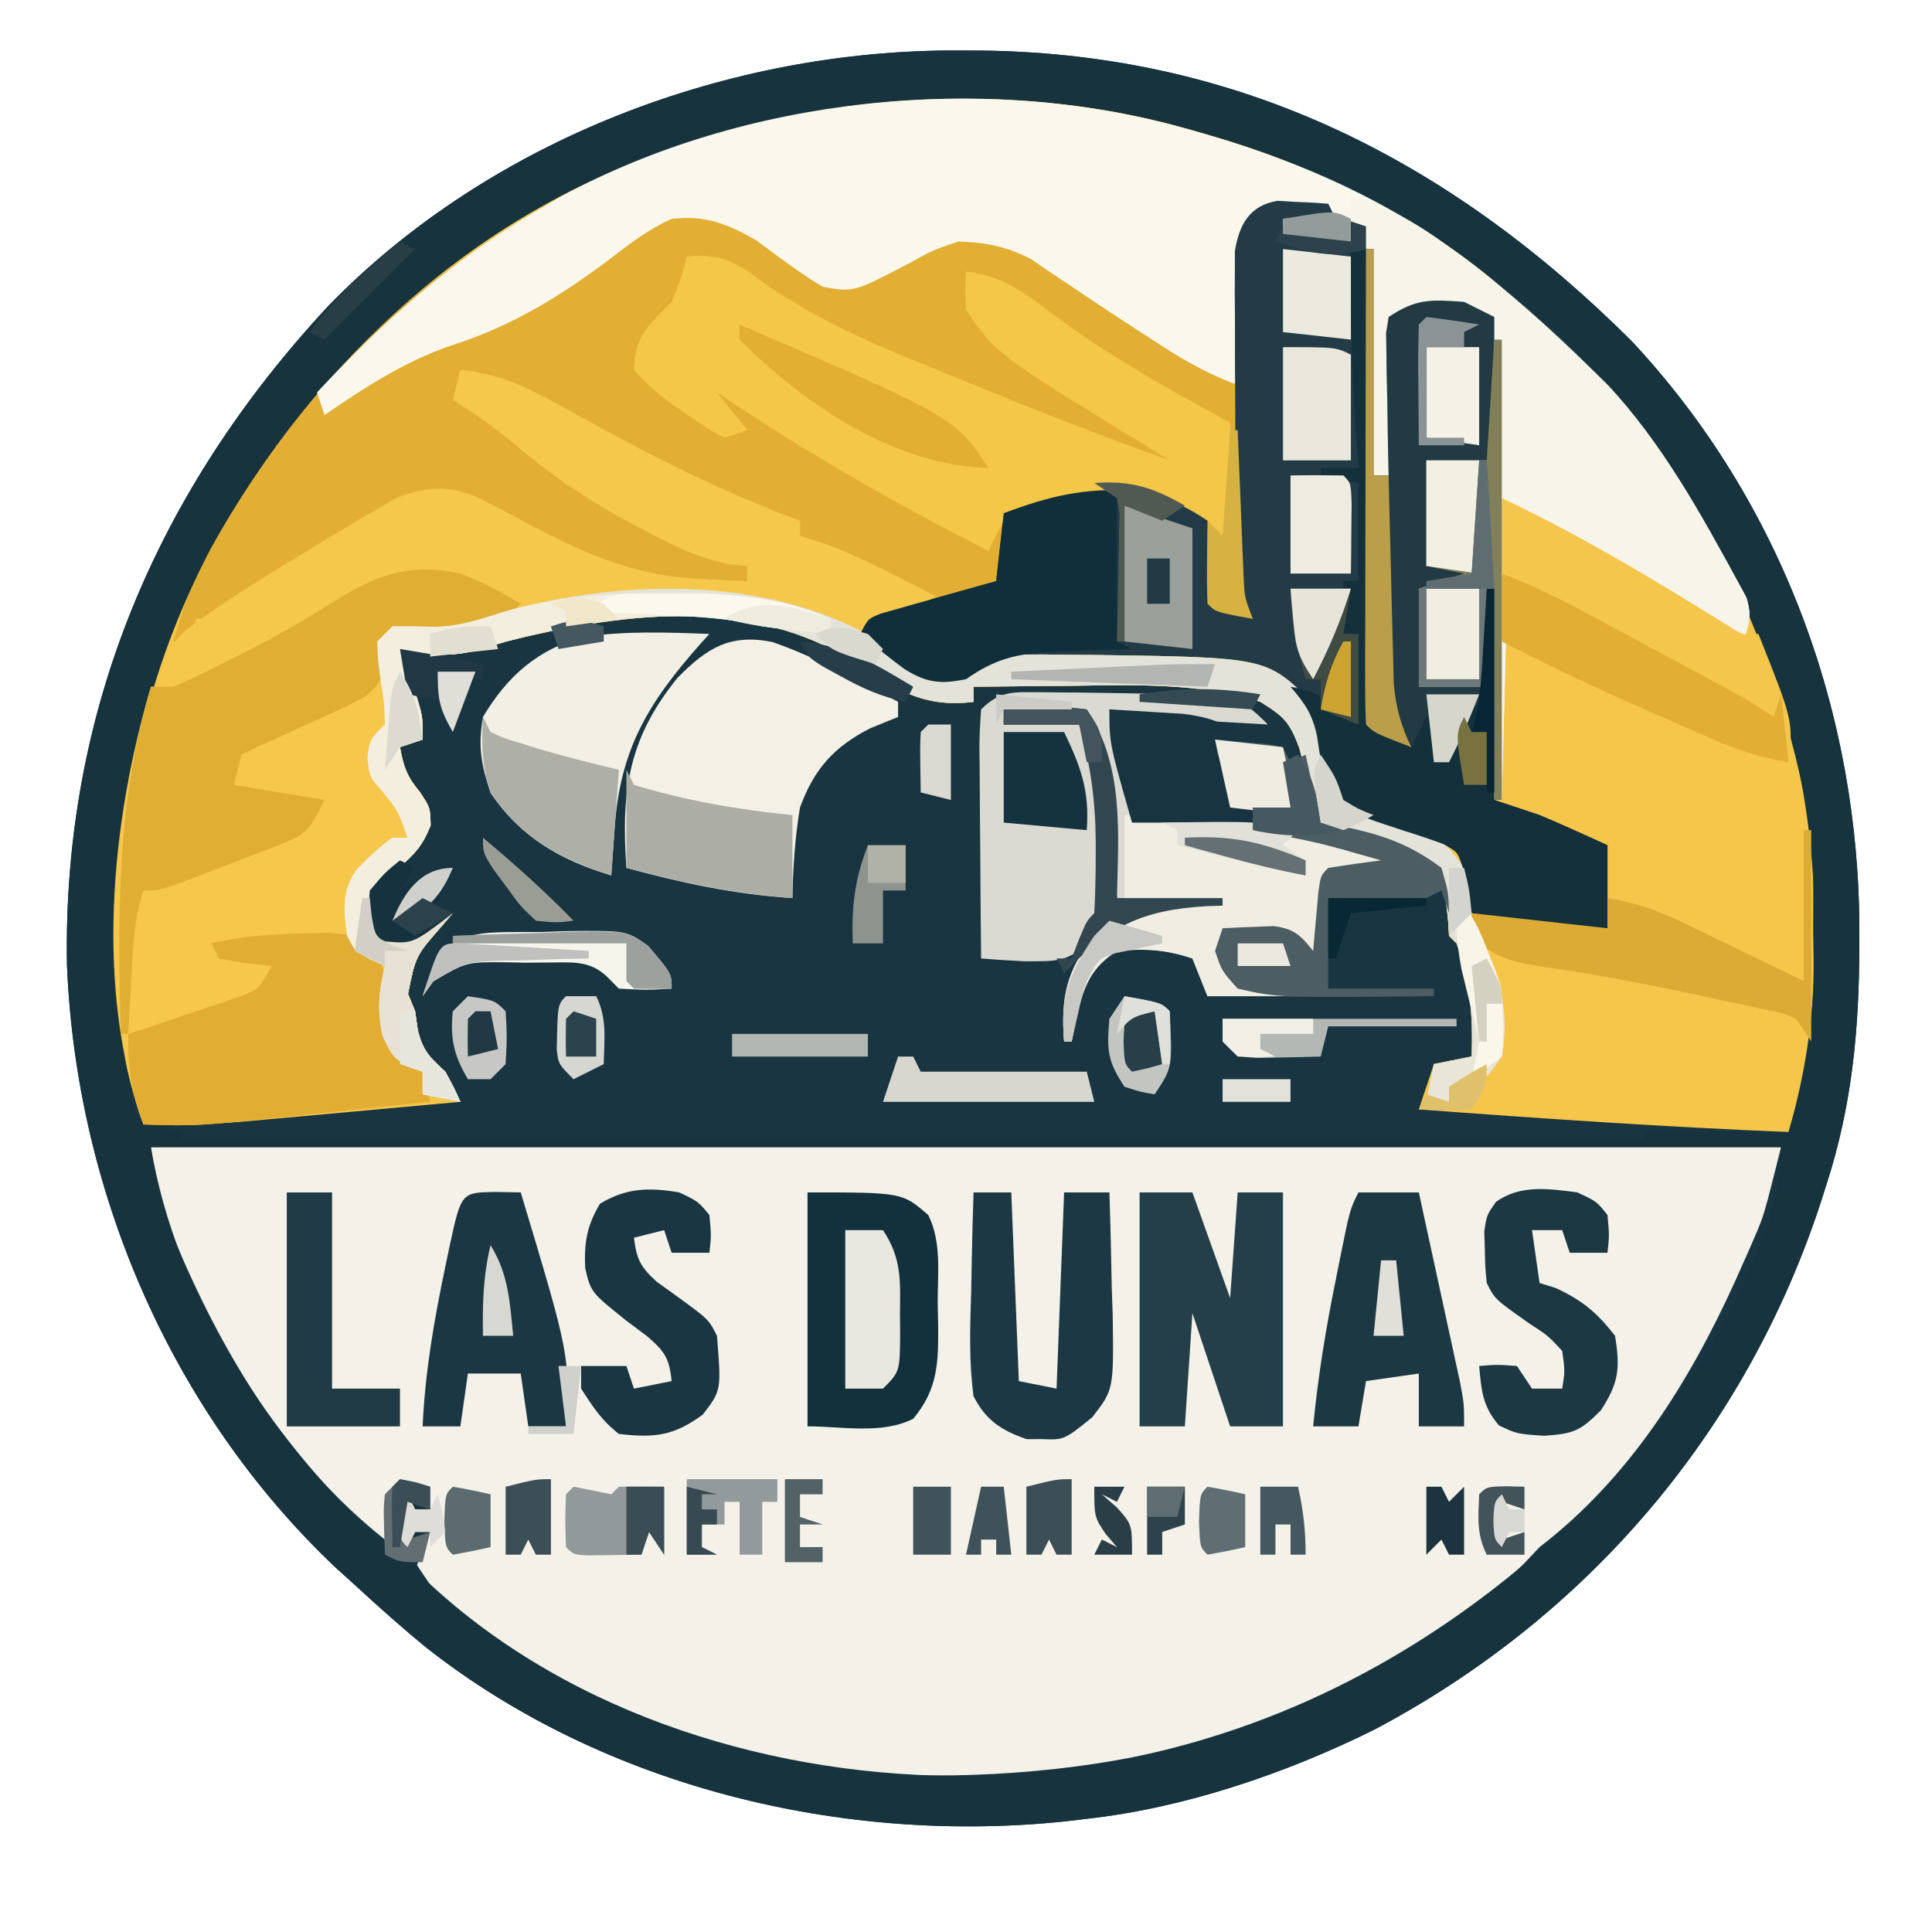 <?xml version="1.0" encoding="UTF-8"?>
<svg version="1.1" xmlns="http://www.w3.org/2000/svg" width="256" height="256">
<path d="M0 0 C1.087 0.006 2.174 0.011 3.293 0.017 C37.423 0.525 65.132 14.647 89.059 38.488 C108.956 59.747 119.29 87.999 119.25 116.875 C119.249 117.534 119.249 118.193 119.248 118.872 C119.207 129.85 118.266 139.873 114.875 150.312 C114.661 150.989 114.446 151.665 114.226 152.362 C104.318 182.843 83.319 207.533 54.932 222.523 C43.26 228.309 29.847 232.878 16.875 234.312 C15.969 234.421 15.063 234.529 14.129 234.641 C-15.309 237.744 -46.989 230.173 -70.535 211.711 C-73.833 209.021 -76.995 206.194 -80.125 203.312 C-80.999 202.521 -81.873 201.73 -82.773 200.914 C-104.537 180.249 -117.057 150.96 -118.254 121.098 C-118.821 87.508 -106.274 58.194 -83.601 33.832 C-62.137 11.743 -30.471 -0.168 0 0 Z " fill="#183541" transform="translate(127.125,6.688)"/>
<path d="M0 0 C1.067 0.298 1.067 0.298 2.155 0.602 C17.458 4.988 30.993 11.38 43 22 C43.842 22.722 44.684 23.444 45.551 24.188 C65.099 41.274 76.65 62.773 82 88 C82.176 88.768 82.352 89.536 82.533 90.327 C83.469 95.68 83.227 101.142 83.25 106.562 C83.271 107.775 83.291 108.987 83.312 110.236 C83.347 118.259 82.346 125.326 80 133 C63.641 132.327 47.326 131.224 31 130 C31.99 127.03 31.99 127.03 33 124 C35.475 123.505 35.475 123.505 38 123 C38.194 117.482 37.812 113.222 36 108 C35.67 107.67 35.34 107.34 35 107 C34.963 106.376 34.925 105.752 34.887 105.109 C34.653 102.339 34.291 100.48 33 98 C29.214 95.651 25.244 94.304 21 93 C20.01 92.67 19.02 92.34 18 92 C16.821 88.746 16.018 85.453 15.16 82.102 C13.86 78.625 13.081 77.905 10 76 C1.876 73.433 -6.767 73.757 -15.188 73.875 C-17.045 73.889 -17.045 73.889 -18.939 73.902 C-21.96 73.926 -24.98 73.958 -28 74 C-28 74.66 -28 75.32 -28 76 C-35.111 76.928 -39.184 73.796 -45 70 C-58.723 61.995 -75.274 64.389 -90 68 C-91.219 68.371 -92.439 68.743 -93.695 69.125 C-97.492 70.13 -100.183 69.779 -104 69 C-103.783 69.615 -103.567 70.23 -103.344 70.863 C-103.065 71.672 -102.787 72.48 -102.5 73.312 C-102.222 74.113 -101.943 74.914 -101.656 75.738 C-101 78 -101 78 -101 81 C-101.99 81.33 -102.98 81.66 -104 82 C-103.541 84.572 -103.08 85.905 -101.375 87.938 C-100 90 -100 90 -99.938 92.375 C-101.043 95.107 -101.931 96.003 -104.062 97.938 C-106.655 100.32 -106.962 100.66 -107.375 104.375 C-107.251 105.241 -107.127 106.108 -107 107 C-103.245 106.488 -100.333 105.782 -97 104 C-97.445 104.519 -97.889 105.039 -98.348 105.574 C-101.921 109.639 -101.921 109.639 -102.938 114.688 C-102.628 115.451 -102.319 116.214 -102 117 C-101.876 117.866 -101.752 118.733 -101.625 119.625 C-100.91 122.342 -100.028 123.134 -98 125 C-97.307 126.32 -96.637 127.652 -96 129 C-100.695 129.432 -105.391 129.859 -110.087 130.282 C-111.681 130.426 -113.276 130.571 -114.87 130.718 C-117.174 130.93 -119.477 131.137 -121.781 131.344 C-122.484 131.409 -123.186 131.475 -123.91 131.543 C-128.624 131.959 -133.267 132.056 -138 132 C-146.009 109.575 -141.575 81.982 -131.935 60.686 C-126.369 49.201 -118.869 39.138 -110 30 C-108.993 28.882 -108.993 28.882 -107.965 27.742 C-81.755 -0.378 -36.38 -10.234 0 0 Z " fill="#F5C649" transform="translate(157,17)"/>
<path d="M0 0 C71.28 0 142.56 0 216 0 C213.745 9.019 213.745 9.019 212.52 11.859 C212.247 12.494 211.974 13.128 211.692 13.782 C211.402 14.431 211.112 15.081 210.812 15.75 C210.503 16.444 210.193 17.138 209.874 17.853 C203.758 31.305 195.849 43.891 184 53 C183.299 53.742 182.597 54.485 181.875 55.25 C159.985 76.188 130.123 83.803 100.617 83.242 C78.126 82.48 53.679 73.393 37 58 C36.34 57.01 35.68 56.02 35 55 C35.66 53.68 36.32 52.36 37 51 C36.34 51 35.68 51 35 51 C34.505 51.99 34.505 51.99 34 53 C33 52 33 52 32.938 49.438 C32.958 48.633 32.979 47.829 33 47 C33.66 46.67 34.32 46.34 35 46 C35 46.66 35 47.32 35 48 C35.66 48 36.32 48 37 48 C36.67 47.01 36.34 46.02 36 45 C34.02 45.495 34.02 45.495 32 46 C31.67 47.98 31.34 49.96 31 52 C17.9 41.629 9.282 27.073 2.938 11.812 C2.638 11.094 2.339 10.375 2.031 9.635 C0.652 6.166 0 3.784 0 0 Z " fill="#F3F1E8" transform="translate(20,152)"/>
<path d="M0 0 C1.067 0.298 1.067 0.298 2.155 0.602 C17.458 4.988 30.993 11.38 43 22 C43.842 22.722 44.684 23.444 45.551 24.188 C57.469 34.604 65.878 46.384 73.359 60.246 C73.869 61.183 73.869 61.183 74.39 62.138 C75.146 64.445 74.773 65.737 74 68 C73.132 67.49 72.264 66.981 71.37 66.455 C68.153 64.567 64.937 62.679 61.72 60.792 C60.327 59.974 58.934 59.157 57.541 58.339 C55.541 57.164 53.54 55.99 51.539 54.816 C50.915 54.45 50.291 54.083 49.648 53.705 C46.365 51.778 46.365 51.778 43 50 C42.67 62.87 42.34 75.74 42 89 C41.67 89 41.34 89 41 89 C40.67 84.05 40.34 79.1 40 74 C37.03 74 34.06 74 31 74 C31 69.71 31 65.42 31 61 C32.98 60.34 34.96 59.68 37 59 C35.35 58.67 33.7 58.34 32 58 C32 53.38 32 48.76 32 44 C34.64 44 37.28 44 40 44 C40 37.73 40 31.46 40 25 C36.054 23.685 31.823 23.088 28 25 C27.67 31.93 27.34 38.86 27 46 C26.34 46 25.68 46 25 46 C24.975 45.107 24.95 44.214 24.924 43.294 C24.829 39.978 24.73 36.663 24.628 33.347 C24.584 31.913 24.543 30.478 24.503 29.044 C24.445 26.981 24.381 24.918 24.316 22.855 C24.28 21.614 24.243 20.373 24.205 19.094 C24.129 15.964 24.129 15.964 23 13 C22.01 12.505 22.01 12.505 21 12 C21.33 12.99 21.66 13.98 22 15 C19.03 14.67 16.06 14.34 13 14 C13 13.34 13 12.68 13 12 C14.98 11.67 16.96 11.34 19 11 C17.543 10.919 16.084 10.861 14.625 10.812 C13.407 10.76 13.407 10.76 12.164 10.707 C11.45 10.804 10.736 10.9 10 11 C7.863 14.206 7.751 15.019 7.757 18.699 C7.754 19.65 7.751 20.601 7.748 21.581 C7.755 22.606 7.762 23.631 7.77 24.688 C7.77 25.742 7.77 26.796 7.771 27.882 C7.774 30.111 7.782 32.34 7.794 34.569 C7.812 37.986 7.815 41.403 7.814 44.82 C7.819 46.984 7.825 49.148 7.832 51.312 C7.834 52.85 7.834 52.85 7.835 54.419 C7.842 55.37 7.848 56.321 7.855 57.301 C7.859 58.138 7.862 58.975 7.866 59.837 C7.918 62.183 7.918 62.183 9 65 C4.125 64.125 4.125 64.125 3 63 C2.928 60.98 2.916 58.958 2.938 56.938 C2.947 55.833 2.956 54.728 2.965 53.59 C2.982 52.308 2.982 52.308 3 51 C2.385 50.858 1.77 50.716 1.137 50.57 C-1 50 -1 50 -3.188 48.875 C-8.968 47.077 -14.575 48.675 -20 51 C-21.32 51 -22.64 51 -24 51 C-24 53.97 -24 56.94 -24 60 C-27.456 61.975 -29.088 62.82 -33 63 C-38.682 61.187 -43.862 57.97 -49 55 C-49.66 54.67 -50.32 54.34 -51 54 C-51 53.34 -51 52.68 -51 52 C-51.674 51.897 -52.348 51.794 -53.043 51.688 C-56.653 50.848 -59.934 49.49 -63.312 48 C-64.003 47.697 -64.694 47.395 -65.405 47.083 C-72.059 44.097 -78.369 40.576 -84.672 36.918 C-89.978 33.71 -89.978 33.71 -96 33 C-95.638 35.602 -95.32 36.728 -93.285 38.457 C-92.552 38.904 -91.818 39.352 -91.062 39.812 C-87.709 41.911 -84.495 44.088 -81.312 46.438 C-74.546 51.207 -66.19 56.427 -58 58 C-58 58.66 -58 59.32 -58 60 C-60.166 60.082 -62.333 60.14 -64.5 60.188 C-66.31 60.24 -66.31 60.24 -68.156 60.293 C-76.272 59.674 -83.138 55.525 -90.176 51.697 C-94.271 49.563 -97.274 48.308 -102 49 C-105.017 50.179 -105.017 50.179 -108 51.938 C-109.12 52.567 -110.24 53.196 -111.395 53.844 C-115.856 56.469 -120.204 59.276 -124.506 62.154 C-128.796 65 -128.796 65 -131 65 C-131.33 65.99 -131.66 66.98 -132 68 C-132.66 68 -133.32 68 -134 68 C-127.642 43.839 -106.97 23.319 -86 11 C-84.355 10.029 -84.355 10.029 -82.676 9.039 C-58.321 -4.161 -26.616 -7.487 0 0 Z " fill="#E2AF34" transform="translate(157,17)"/>
<path d="M0 0 C1.087 0.006 2.174 0.011 3.293 0.017 C37.423 0.525 65.132 14.647 89.059 38.488 C108.956 59.747 119.29 87.999 119.25 116.875 C119.249 117.534 119.249 118.193 119.248 118.872 C119.207 129.85 118.266 139.873 114.875 150.312 C114.661 150.989 114.446 151.665 114.226 152.362 C104.318 182.843 83.319 207.533 54.932 222.523 C43.26 228.309 29.847 232.878 16.875 234.312 C15.969 234.421 15.063 234.529 14.129 234.641 C-15.309 237.744 -46.989 230.173 -70.535 211.711 C-73.833 209.021 -76.995 206.194 -80.125 203.312 C-80.999 202.521 -81.873 201.73 -82.773 200.914 C-104.537 180.249 -117.057 150.96 -118.254 121.098 C-118.821 87.508 -106.274 58.194 -83.601 33.832 C-62.137 11.743 -30.471 -0.168 0 0 Z M-32.125 11.312 C-33.412 11.681 -34.7 12.047 -35.988 12.41 C-63.556 20.717 -85.38 41.106 -99.152 65.914 C-103.114 73.468 -106.022 81.052 -108.125 89.312 C-108.377 90.236 -108.63 91.16 -108.889 92.112 C-110.996 100.329 -111.553 107.977 -111.438 116.438 C-111.441 117.622 -111.444 118.807 -111.447 120.027 C-111.403 127.326 -110.709 134.186 -109.125 141.312 C-107.145 141.972 -105.165 142.632 -103.125 143.312 C-103.125 143.643 -103.125 143.972 -103.125 144.312 C-39.105 144.312 24.915 144.312 90.875 144.312 C90.875 143.982 90.875 143.653 90.875 143.312 C97.145 143.312 103.415 143.312 109.875 143.312 C112.374 134.578 113.392 126.757 113.312 117.688 C113.305 116.462 113.297 115.237 113.29 113.974 C112.787 86.111 100.949 59.571 81.562 39.562 C68.438 27.027 54.442 18.3 37.25 12.438 C36.416 12.151 35.582 11.865 34.723 11.57 C13.751 4.792 -11.149 4.571 -32.125 11.312 Z M-107.125 145.312 C-103.77 165.441 -91.517 183.287 -77.125 197.312 C-76.795 197.312 -76.465 197.312 -76.125 197.312 C-75.465 195.002 -74.805 192.692 -74.125 190.312 C-73.135 190.312 -72.145 190.312 -71.125 190.312 C-70.795 191.303 -70.465 192.292 -70.125 193.312 C-70.785 193.312 -71.445 193.312 -72.125 193.312 C-72.455 192.653 -72.785 191.993 -73.125 191.312 C-74.421 192.379 -74.421 192.379 -74.188 194.875 C-74.167 195.679 -74.146 196.484 -74.125 197.312 C-73.135 197.808 -73.135 197.808 -72.125 198.312 C-72.125 197.653 -72.125 196.993 -72.125 196.312 C-71.465 196.312 -70.805 196.312 -70.125 196.312 C-70.785 197.963 -71.445 199.613 -72.125 201.312 C-53.634 219.685 -26.499 228.397 -0.938 228.625 C32.149 228.492 60.568 215.54 83.961 192.234 C93.989 181.532 108.875 160.672 108.875 145.312 C37.595 145.312 -33.685 145.312 -107.125 145.312 Z " fill="#16333E" transform="translate(127.125,6.688)"/>
<path d="M0 0 C1.067 0.298 1.067 0.298 2.155 0.602 C17.458 4.988 30.993 11.38 43 22 C43.842 22.722 44.684 23.444 45.551 24.188 C57.469 34.604 65.878 46.384 73.359 60.246 C73.869 61.183 73.869 61.183 74.39 62.138 C75.146 64.445 74.773 65.737 74 68 C73.132 67.49 72.264 66.981 71.37 66.455 C68.153 64.567 64.937 62.679 61.72 60.792 C60.327 59.974 58.934 59.157 57.541 58.339 C55.541 57.164 53.54 55.99 51.539 54.816 C50.915 54.45 50.291 54.083 49.648 53.705 C46.365 51.778 46.365 51.778 43 50 C42.67 62.87 42.34 75.74 42 89 C41.67 89 41.34 89 41 89 C40.67 84.05 40.34 79.1 40 74 C37.03 74 34.06 74 31 74 C31 69.71 31 65.42 31 61 C32.98 60.34 34.96 59.68 37 59 C35.35 58.67 33.7 58.34 32 58 C32 53.38 32 48.76 32 44 C34.64 44 37.28 44 40 44 C40 37.73 40 31.46 40 25 C36.054 23.685 31.823 23.088 28 25 C27.67 31.93 27.34 38.86 27 46 C26.34 46 25.68 46 25 46 C24.975 45.107 24.95 44.214 24.924 43.294 C24.829 39.978 24.73 36.663 24.628 33.347 C24.584 31.913 24.543 30.478 24.503 29.044 C24.445 26.981 24.381 24.918 24.316 22.855 C24.28 21.614 24.243 20.373 24.205 19.094 C24.129 15.964 24.129 15.964 23 13 C22.01 12.505 22.01 12.505 21 12 C21.33 12.99 21.66 13.98 22 15 C19.03 14.67 16.06 14.34 13 14 C13 13.34 13 12.68 13 12 C14.98 11.67 16.96 11.34 19 11 C17.543 10.919 16.084 10.861 14.625 10.812 C13.407 10.76 13.407 10.76 12.164 10.707 C11.45 10.804 10.736 10.9 10 11 C7.913 14.131 7.723 15.069 7.586 18.668 C7.547 19.561 7.509 20.453 7.469 21.373 C7.438 22.302 7.407 23.231 7.375 24.188 C7.336 25.128 7.298 26.068 7.258 27.037 C7.164 29.358 7.078 31.679 7 34 C2.74 32.492 -0.876 30.288 -4.625 27.812 C-5.237 27.416 -5.848 27.02 -6.479 26.611 C-9.378 24.732 -12.255 22.827 -15.113 20.887 C-16.045 20.264 -16.977 19.641 -17.938 19 C-18.751 18.443 -19.564 17.886 -20.402 17.312 C-23.726 15.633 -26.274 15.133 -30 15 C-33.405 16.148 -33.405 16.148 -36.625 17.938 C-43.896 21.728 -43.896 21.728 -48 21 C-51.084 19.132 -53.885 17.008 -56.77 14.848 C-60.593 12.661 -63.575 11.481 -68 12 C-70.981 13.337 -73.432 15.184 -76 17.188 C-82.748 22.255 -89.215 26.256 -97.312 28.812 C-103.478 30.963 -108.645 34.313 -114 38 C-114.495 36.515 -114.495 36.515 -115 35 C-106.122 25.506 -97.245 17.565 -86 11 C-84.356 10.031 -84.356 10.031 -82.68 9.043 C-58.332 -4.167 -26.612 -7.486 0 0 Z " fill="#FAF7EC" transform="translate(157,17)"/>
<path d="M0 0 C1.201 0.07 1.201 0.07 2.426 0.141 C3.234 0.177 4.042 0.213 4.875 0.25 C5.797 0.32 5.797 0.32 6.738 0.391 C7.233 1.381 7.233 1.381 7.738 2.391 C5.428 2.391 3.118 2.391 0.738 2.391 C0.738 3.051 0.738 3.711 0.738 4.391 C3.378 4.391 6.018 4.391 8.738 4.391 C8.738 3.731 8.738 3.071 8.738 2.391 C9.728 2.721 10.718 3.051 11.738 3.391 C12.898 6.868 12.851 9.579 12.836 13.246 C12.835 13.908 12.833 14.569 12.832 15.251 C12.826 17.36 12.814 19.469 12.801 21.578 C12.796 23.01 12.791 24.441 12.787 25.873 C12.776 29.379 12.759 32.885 12.738 36.391 C13.398 36.391 14.058 36.391 14.738 36.391 C14.723 35.765 14.707 35.139 14.691 34.495 C14.628 31.668 14.589 28.842 14.551 26.016 C14.526 25.031 14.501 24.046 14.475 23.031 C14.465 22.09 14.455 21.149 14.445 20.18 C14.43 19.31 14.414 18.441 14.398 17.545 C14.51 16.834 14.622 16.123 14.738 15.391 C18.44 12.923 20.361 13.083 24.738 13.391 C26.058 14.051 27.378 14.711 28.738 15.391 C28.738 26.611 28.738 37.831 28.738 49.391 C28.408 49.391 28.078 49.391 27.738 49.391 C27.738 44.441 27.738 39.491 27.738 34.391 C25.098 34.391 22.458 34.391 19.738 34.391 C19.738 39.011 19.738 43.631 19.738 48.391 C21.388 48.391 23.038 48.391 24.738 48.391 C25.068 49.051 25.398 49.711 25.738 50.391 C23.758 50.721 21.778 51.051 19.738 51.391 C19.408 55.681 19.078 59.971 18.738 64.391 C21.708 64.391 24.678 64.391 27.738 64.391 C27.738 60.101 27.738 55.811 27.738 51.391 C28.068 51.391 28.398 51.391 28.738 51.391 C28.738 60.631 28.738 69.871 28.738 79.391 C30.718 80.051 32.698 80.711 34.738 81.391 C37.77 82.661 40.745 84.03 43.738 85.391 C43.738 89.021 43.738 92.651 43.738 96.391 C41.488 96.249 39.238 96.102 36.988 95.953 C35.735 95.872 34.482 95.791 33.191 95.707 C30.555 95.465 28.258 95.148 25.738 94.391 C25.152 91.363 25.152 91.363 24.566 88.336 C23.898 86.273 23.898 86.273 22.039 85.254 C20.322 84.61 18.58 84.031 16.828 83.488 C13.491 82.392 10.692 81.304 7.738 79.391 C6.398 76.578 5.891 74.044 5.328 70.988 C4.627 67.901 3.48 66.029 0.805 64.25 C-8.08 60.555 -18.565 61.206 -28.012 61.141 C-29.084 61.131 -30.156 61.122 -31.261 61.112 C-32.77 61.118 -32.77 61.118 -34.309 61.125 C-35.214 61.127 -36.12 61.13 -37.054 61.132 C-39.468 61.184 -39.468 61.184 -41.262 63.391 C-44.574 64.021 -46.55 63.831 -49.434 62.047 C-51.428 60.548 -53.363 59.009 -55.262 57.391 C-54.262 55.391 -54.262 55.391 -52.588 54.705 C-51.881 54.506 -51.174 54.307 -50.445 54.102 C-49.682 53.882 -48.918 53.663 -48.131 53.438 C-47.328 53.216 -46.526 52.994 -45.699 52.766 C-44.49 52.421 -44.49 52.421 -43.256 52.07 C-41.26 51.503 -39.261 50.946 -37.262 50.391 C-36.932 47.421 -36.602 44.451 -36.262 41.391 C-34.391 40.713 -32.515 40.049 -30.637 39.391 C-29.593 39.019 -28.548 38.648 -27.473 38.266 C-20.121 36.262 -15.863 38.19 -9.262 41.391 C-8.767 47.331 -8.767 47.331 -8.262 53.391 C-6.612 54.051 -4.962 54.711 -3.262 55.391 C-3.922 54.401 -4.582 53.411 -5.262 52.391 C-5.522 50.235 -5.522 50.235 -5.536 47.707 C-5.551 46.285 -5.551 46.285 -5.565 44.835 C-5.564 43.813 -5.563 42.791 -5.562 41.738 C-5.567 40.687 -5.571 39.635 -5.575 38.551 C-5.581 36.326 -5.582 34.101 -5.577 31.876 C-5.574 28.47 -5.598 25.064 -5.623 21.658 C-5.625 19.497 -5.626 17.337 -5.625 15.176 C-5.634 14.156 -5.643 13.136 -5.653 12.085 C-5.647 11.134 -5.64 10.183 -5.634 9.203 C-5.635 8.369 -5.635 7.534 -5.636 6.674 C-5.05 3.1 -3.68 0.636 0 0 Z " fill="#223B46" transform="translate(169.262,26.609)"/>
<path d="M0 0 C2.901 1.11 5.31 2.406 8 4 C3.755 8.068 -1.442 7.947 -7 8.062 C-7.66 8.042 -8.32 8.021 -9 8 C-9.887 11.251 -9.954 13.3 -9.438 16.688 C-9.293 17.781 -9.149 18.874 -9 20 C-9.66 20.66 -10.32 21.32 -11 22 C-11.501 24.415 -11.501 24.415 -11 27 C-9.687 28.354 -8.354 29.688 -7 31 C-7 32.32 -7 33.64 -7 35 C-8.531 36.457 -8.531 36.457 -10.5 37.812 C-13.507 40.222 -13.929 40.626 -14.688 44.625 C-13.895 48.514 -12.765 49.321 -10 52 C-9.956 54 -9.961 56 -10 58 C-9.228 60.53 -8.212 62.622 -7 65 C-6.01 65.495 -6.01 65.495 -5 66 C-4.375 68.062 -4.375 68.062 -4 70 C-8.125 70.432 -12.251 70.86 -16.378 71.282 C-17.778 71.426 -19.179 71.571 -20.579 71.718 C-34.898 73.22 -34.898 73.22 -42 73 C-48.412 55.047 -46.337 33.012 -41 15 C-40.01 15 -39.02 15 -38 15 C-35.471 13.872 -33.024 12.698 -30.562 11.438 C-29.848 11.08 -29.134 10.722 -28.398 10.354 C-23.984 8.114 -19.805 5.658 -15.625 3 C-10.316 -0.144 -6.097 -1.336 0 0 Z " fill="#F6C74A" transform="translate(61,76)"/>
<path d="M0 0 C4.964 0.53 8.716 2.199 13 4.625 C14.326 5.353 15.653 6.08 16.98 6.805 C17.649 7.172 18.317 7.539 19.005 7.917 C27.427 12.49 36.008 16.664 45 20 C45 20.66 45 21.32 45 22 C46.288 22.398 46.288 22.398 47.602 22.805 C51.029 24.01 54.142 25.472 57.375 27.125 C58.435 27.664 59.494 28.203 60.586 28.758 C61.383 29.168 62.179 29.578 63 30 C60.014 31.991 57.403 32.941 54 34 C54.784 34.619 55.568 35.237 56.375 35.875 C59 38 59 38 61 40 C64 40.333 64 40.333 67 40 C67.99 39.01 67.99 39.01 69 38 C71.208 37.741 71.208 37.741 73.953 37.734 C74.959 37.73 75.964 37.726 77 37.721 C78.073 37.731 79.145 37.74 80.25 37.75 C81.337 37.758 82.424 37.766 83.545 37.775 C106.826 38.097 106.826 38.097 112.777 44.02 C114.313 46.507 114.703 48.761 115.25 51.625 C115.758 54.512 115.758 54.512 117 57 C119.725 58.585 122.302 59.355 125.332 60.199 C129.078 61.324 130.789 62.791 133 66 C133.679 68.238 134.136 70.437 134.531 72.742 C134.969 75.281 134.969 75.281 136.625 78.5 C138.311 82.792 138.809 86.443 138 91 C136.188 93.562 136.188 93.562 134 95 C133.01 95 132.02 95 131 95 C131 95.66 131 96.32 131 97 C130.01 97 129.02 97 128 97 C128.33 95.35 128.66 93.7 129 92 C131.475 91.505 131.475 91.505 134 91 C134.194 85.482 133.812 81.222 132 76 C131.67 75.67 131.34 75.34 131 75 C130.963 74.376 130.925 73.752 130.887 73.109 C130.653 70.339 130.291 68.48 129 66 C125.214 63.651 121.244 62.304 117 61 C116.01 60.67 115.02 60.34 114 60 C112.821 56.746 112.018 53.453 111.16 50.102 C109.86 46.625 109.081 45.905 106 44 C97.876 41.433 89.233 41.757 80.812 41.875 C78.955 41.889 78.955 41.889 77.061 41.902 C74.04 41.926 71.02 41.958 68 42 C68 42.66 68 43.32 68 44 C60.889 44.928 56.816 41.796 51 38 C37.277 29.995 20.726 32.389 6 36 C4.781 36.371 3.561 36.742 2.305 37.125 C-1.492 38.13 -4.183 37.779 -8 37 C-7.783 37.615 -7.567 38.23 -7.344 38.863 C-7.065 39.672 -6.787 40.48 -6.5 41.312 C-6.222 42.113 -5.943 42.914 -5.656 43.738 C-5 46 -5 46 -5 49 C-5.99 49.33 -6.98 49.66 -8 50 C-7.541 52.572 -7.08 53.905 -5.375 55.938 C-4 58 -4 58 -3.938 60.375 C-5.043 63.107 -5.931 64.003 -8.062 65.938 C-10.655 68.32 -10.962 68.66 -11.375 72.375 C-11.251 73.241 -11.127 74.108 -11 75 C-7.245 74.488 -4.333 73.782 -1 72 C-1.445 72.519 -1.889 73.039 -2.348 73.574 C-5.921 77.639 -5.921 77.639 -6.938 82.688 C-6.628 83.451 -6.319 84.214 -6 85 C-5.876 85.866 -5.753 86.733 -5.625 87.625 C-4.91 90.342 -4.028 91.134 -2 93 C-0.812 95.188 -0.812 95.188 0 97 C-1.65 96.67 -3.3 96.34 -5 96 C-5 95.01 -5 94.02 -5 93 C-5.619 92.794 -6.237 92.588 -6.875 92.375 C-9 91 -9 91 -10.312 88.25 C-11.047 84.776 -10.816 82.429 -10 79 C-10.639 78.711 -11.279 78.422 -11.938 78.125 C-14 77 -14 77 -15 75 C-15.458 71.597 -15.781 69.103 -13.73 66.207 C-12.216 64.656 -10.771 63.252 -9 62 C-8.34 62 -7.68 62 -7 62 C-8.238 58.392 -8.238 58.392 -10.625 55.5 C-12 54 -12 54 -12.312 51.438 C-12 49 -12 49 -10 47 C-10.055 44.388 -10.055 44.388 -10.5 41.5 C-10.906 38.531 -10.906 38.531 -11 36 C-10.34 35.34 -9.68 34.68 -9 34 C-7.058 34 -5.116 34.006 -3.176 34.062 C0.119 33.968 2.883 33.039 6 32 C1.43 28.496 -1.345 27.511 -7.112 27.572 C-12.617 28.388 -17.019 31.428 -21.688 34.312 C-23.669 35.499 -25.652 36.683 -27.637 37.863 C-28.558 38.415 -29.478 38.966 -30.427 39.534 C-33.544 41.31 -36.659 42.706 -40 44 C-39.829 39.646 -39.658 37.621 -36.426 34.57 C-32.887 31.806 -29.136 29.41 -25.312 27.062 C-24.612 26.631 -23.912 26.199 -23.19 25.754 C-21.132 24.494 -19.068 23.245 -17 22 C-15.918 21.346 -14.837 20.693 -13.723 20.02 C-12.783 19.477 -11.843 18.934 -10.875 18.375 C-10.068 17.908 -9.261 17.442 -8.43 16.961 C-4.791 15.522 -1.863 15.283 1.847 16.711 C3.893 17.686 5.884 18.73 7.875 19.812 C15.706 23.984 22.485 27.254 31.5 27.688 C32.727 27.753 33.954 27.819 35.219 27.887 C36.137 27.924 37.054 27.961 38 28 C38 27.34 38 26.68 38 26 C37.18 25.919 36.36 25.838 35.516 25.754 C31.137 24.815 27.668 23.055 23.75 20.938 C23 20.537 22.25 20.137 21.477 19.724 C16.234 16.851 11.577 13.626 7.027 9.73 C4.486 7.561 1.821 5.782 -1 4 C-0.67 2.68 -0.34 1.36 0 0 Z " fill="#F5C74A" transform="translate(61,49)"/>
<path d="M0 0 C4.644 -0.481 6.676 0.847 10.359 3.586 C17.269 8.385 24.473 11.498 32.25 14.625 C33.625 15.189 34.999 15.754 36.373 16.319 C45.511 20.064 54.692 23.696 64 27 C62.949 26.359 61.899 25.719 60.816 25.059 C40.87 12.805 40.87 12.805 37 7 C36.875 4.312 36.875 4.312 37 2 C41.715 2.49 44.665 4.694 48.312 7.5 C55.812 13.083 63.777 17.579 72 22 C72 26.95 72 31.9 72 37 C71.01 37.495 71.01 37.495 70 38 C69.67 37.01 69.34 36.02 69 35 C64.03 31.583 59.176 30.417 53.277 31.453 C47.46 32.734 47.46 32.734 42 35 C41.291 36.311 40.619 37.644 40 39 C27.498 32.674 15.622 25.828 4 18 C5.32 19.65 6.64 21.3 8 23 C7.01 23.33 6.02 23.66 5 24 C2.844 22.891 2.844 22.891 0.5 21.25 C-0.273 20.719 -1.047 20.188 -1.844 19.641 C-3.757 18.185 -5.456 16.842 -7 15 C-6.886 10.547 -5.016 9.016 -2 6 C-0.732 2.866 -0.732 2.866 0 0 Z " fill="#F5C748" transform="translate(91,34)"/>
<path d="M0 0 C4.843 1.353 8.604 3.495 12.625 6.438 C13.23 6.876 13.834 7.314 14.457 7.765 C20.732 12.401 26.446 17.53 32 23 C32.643 23.63 33.286 24.261 33.949 24.91 C41.092 32.486 46.439 42.124 51.363 51.25 C51.703 51.874 52.042 52.498 52.392 53.141 C53.146 55.445 52.771 56.739 52 59 C51.132 58.49 50.264 57.981 49.37 57.455 C46.153 55.567 42.937 53.679 39.72 51.792 C38.327 50.974 36.934 50.157 35.541 49.339 C33.541 48.164 31.54 46.99 29.539 45.816 C28.915 45.45 28.291 45.083 27.648 44.705 C24.365 42.778 24.365 42.778 21 41 C20.67 53.87 20.34 66.74 20 80 C19.67 80 19.34 80 19 80 C18.67 75.05 18.34 70.1 18 65 C15.03 65 12.06 65 9 65 C9 60.71 9 56.42 9 52 C10.98 51.34 12.96 50.68 15 50 C13.35 49.67 11.7 49.34 10 49 C10 44.38 10 39.76 10 35 C12.64 35 15.28 35 18 35 C18 28.73 18 22.46 18 16 C14.054 14.685 9.823 14.088 6 16 C5.67 22.93 5.34 29.86 5 37 C4.34 37 3.68 37 3 37 C2.975 36.107 2.95 35.214 2.924 34.294 C2.829 30.978 2.73 27.663 2.628 24.347 C2.584 22.913 2.543 21.478 2.503 20.044 C2.445 17.981 2.381 15.918 2.316 13.855 C2.28 12.614 2.243 11.373 2.205 10.094 C2.129 6.964 2.129 6.964 1 4 C0.34 3.67 -0.32 3.34 -1 3 C-0.67 3.99 -0.34 4.98 0 6 C-2.97 5.67 -5.94 5.34 -9 5 C-9 4.34 -9 3.68 -9 3 C-4.545 2.505 -4.545 2.505 0 2 C0 1.34 0 0.68 0 0 Z " fill="#F7F4EA" transform="translate(179,26)"/>
<path d="M0 0 C1.245 0.014 1.245 0.014 2.515 0.028 C3.785 0.036 3.785 0.036 5.08 0.044 C25.903 0.353 25.903 0.353 29.828 4.278 C27.265 4.136 24.703 3.99 22.14 3.84 C21.419 3.801 20.698 3.762 19.955 3.721 C16.161 3.496 12.541 3.149 8.828 2.278 C9.044 3.109 9.261 3.941 9.484 4.797 C9.763 5.884 10.041 6.971 10.328 8.09 C10.606 9.169 10.885 10.248 11.172 11.36 C11.828 14.278 11.828 14.278 11.828 17.278 C13.317 17.226 13.317 17.226 14.836 17.172 C26.008 16.904 36.399 17.828 46.828 22.278 C46.828 22.608 46.828 22.938 46.828 23.278 C43.858 23.608 40.888 23.938 37.828 24.278 C37.498 29.228 37.168 34.178 36.828 39.278 C36.498 39.278 36.168 39.278 35.828 39.278 C35.519 38.308 35.209 37.339 34.89 36.34 C34.133 33.437 34.133 33.437 32.828 32.278 C31.309 32.206 29.786 32.194 28.265 32.215 C27.439 32.224 26.613 32.233 25.761 32.243 C25.123 32.254 24.485 32.266 23.828 32.278 C24.488 34.258 25.148 36.238 25.828 38.278 C28.798 38.608 31.768 38.938 34.828 39.278 C34.828 39.608 34.828 39.938 34.828 40.278 C30.538 40.278 26.248 40.278 21.828 40.278 C21.168 38.628 20.508 36.978 19.828 35.278 C16.235 34.08 13.601 33.947 9.828 34.278 C6.437 36.477 5.549 38.752 4.578 42.528 C4.33 43.765 4.083 45.003 3.828 46.278 C3.498 46.278 3.168 46.278 2.828 46.278 C2.355 40.487 3.189 36.733 6.828 32.278 C8.759 30.676 10.632 29.525 12.828 28.278 C11.838 27.948 10.848 27.618 9.828 27.278 C9.79 26.467 9.753 25.656 9.715 24.821 C9.264 17.235 8.056 10.542 5.828 3.278 C2.198 2.948 -1.432 2.618 -5.172 2.278 C-5.172 2.938 -5.172 3.598 -5.172 4.278 C-1.872 4.278 1.428 4.278 4.828 4.278 C7.293 10.029 8.174 15.221 8.265 21.465 C8.287 22.142 8.309 22.819 8.332 23.516 C8.318 26.913 7.718 29.579 6.551 32.766 C3.223 35.836 1.994 35.643 -2.422 35.653 C-4.34 35.556 -6.258 35.44 -8.172 35.278 C-8.221 30.615 -8.258 25.952 -8.282 21.289 C-8.292 19.702 -8.306 18.115 -8.323 16.528 C-8.347 14.249 -8.359 11.971 -8.367 9.692 C-8.378 8.98 -8.388 8.269 -8.399 7.536 C-8.399 5.782 -8.294 4.028 -8.172 2.278 C-5.533 -0.361 -3.594 0.019 0 0 Z " fill="#DADAD2" transform="translate(138.172,91.722)"/>
<path d="M0 0 C2.901 1.11 5.31 2.406 8 4 C3.755 8.068 -1.442 7.947 -7 8.062 C-7.66 8.042 -8.32 8.021 -9 8 C-9.165 9.065 -9.33 10.13 -9.5 11.227 C-10.184 13.618 -10.677 14.741 -12.633 16.312 C-14.718 17.449 -16.819 18.433 -19 19.375 C-20.106 19.887 -20.106 19.887 -21.234 20.41 C-23.147 21.293 -25.073 22.149 -27 23 C-27.66 23.33 -28.32 23.66 -29 24 C-29.33 25.32 -29.66 26.64 -30 28 C-24.06 28.99 -24.06 28.99 -18 30 C-20.141 34.282 -20.37 34.548 -24.5 36.141 C-25.387 36.489 -26.274 36.837 -27.188 37.195 C-28.58 37.717 -28.58 37.717 -30 38.25 C-30.928 38.614 -31.856 38.977 -32.812 39.352 C-39.663 42 -39.663 42 -42 42 C-43.238 45.713 -43.356 49.313 -43.562 53.188 C-43.606 53.937 -43.649 54.687 -43.693 55.459 C-43.799 57.306 -43.9 59.153 -44 61 C-44.33 61 -44.66 61 -45 61 C-45.441 45.142 -45.532 30.297 -41 15 C-40.01 15 -39.02 15 -38 15 C-35.471 13.872 -33.024 12.698 -30.562 11.438 C-29.848 11.08 -29.134 10.722 -28.398 10.354 C-23.984 8.114 -19.805 5.658 -15.625 3 C-10.316 -0.144 -6.097 -1.336 0 0 Z " fill="#E1AE34" transform="translate(61,76)"/>
<path d="M0 0 C0.598 0.451 1.196 0.902 1.812 1.367 C4.591 3.807 4.591 3.807 8.062 3.992 C10.894 3.8 10.894 3.8 12.75 1.555 C14.958 1.296 14.958 1.296 17.703 1.289 C18.709 1.285 19.714 1.28 20.75 1.276 C21.823 1.285 22.895 1.295 24 1.305 C25.087 1.313 26.174 1.321 27.295 1.33 C50.576 1.652 50.576 1.652 56.527 7.574 C58.063 10.062 58.453 12.315 59 15.18 C59.508 18.067 59.508 18.067 60.75 20.555 C63.475 22.139 66.052 22.909 69.082 23.754 C72.828 24.878 74.539 26.346 76.75 29.555 C77.429 31.793 77.886 33.992 78.281 36.297 C78.719 38.836 78.719 38.836 80.375 42.055 C82.061 46.347 82.559 49.998 81.75 54.555 C79.938 57.117 79.938 57.117 77.75 58.555 C76.76 58.555 75.77 58.555 74.75 58.555 C74.75 59.215 74.75 59.875 74.75 60.555 C73.76 60.555 72.77 60.555 71.75 60.555 C72.08 58.905 72.41 57.255 72.75 55.555 C75.225 55.06 75.225 55.06 77.75 54.555 C77.944 49.037 77.562 44.777 75.75 39.555 C75.42 39.225 75.09 38.895 74.75 38.555 C74.694 37.619 74.694 37.619 74.637 36.664 C74.403 33.893 74.041 32.035 72.75 29.555 C68.964 27.206 64.994 25.859 60.75 24.555 C59.76 24.225 58.77 23.895 57.75 23.555 C56.571 20.301 55.768 17.008 54.91 13.656 C53.61 10.18 52.831 9.46 49.75 7.555 C41.626 4.988 32.983 5.312 24.562 5.43 C22.705 5.443 22.705 5.443 20.811 5.457 C17.79 5.48 14.77 5.513 11.75 5.555 C11.75 6.215 11.75 6.875 11.75 7.555 C4.639 8.482 0.566 5.351 -5.25 1.555 C-18.973 -6.451 -35.524 -4.057 -50.25 -0.445 C-52.079 0.112 -52.079 0.112 -53.945 0.68 C-57.742 1.685 -60.433 1.334 -64.25 0.555 C-64.033 1.17 -63.817 1.784 -63.594 2.418 C-63.315 3.226 -63.037 4.034 -62.75 4.867 C-62.472 5.668 -62.193 6.468 -61.906 7.293 C-61.25 9.555 -61.25 9.555 -61.25 12.555 C-62.24 12.885 -63.23 13.215 -64.25 13.555 C-63.791 16.127 -63.33 17.46 -61.625 19.492 C-60.25 21.555 -60.25 21.555 -60.188 23.93 C-61.293 26.661 -62.181 27.558 -64.312 29.492 C-66.905 31.874 -67.212 32.214 -67.625 35.93 C-67.439 37.229 -67.439 37.229 -67.25 38.555 C-63.495 38.043 -60.583 37.337 -57.25 35.555 C-57.917 36.334 -57.917 36.334 -58.598 37.129 C-62.171 41.194 -62.171 41.194 -63.188 46.242 C-62.878 47.005 -62.569 47.768 -62.25 48.555 C-62.126 49.421 -62.002 50.287 -61.875 51.18 C-61.16 53.897 -60.278 54.689 -58.25 56.555 C-57.062 58.742 -57.062 58.742 -56.25 60.555 C-57.9 60.225 -59.55 59.895 -61.25 59.555 C-61.25 58.565 -61.25 57.575 -61.25 56.555 C-61.869 56.348 -62.487 56.142 -63.125 55.93 C-65.25 54.555 -65.25 54.555 -66.562 51.805 C-67.297 48.331 -67.066 45.984 -66.25 42.555 C-66.889 42.266 -67.529 41.977 -68.188 41.68 C-70.25 40.555 -70.25 40.555 -71.25 38.555 C-71.708 35.152 -72.031 32.657 -69.98 29.762 C-68.466 28.21 -67.021 26.807 -65.25 25.555 C-64.59 25.555 -63.93 25.555 -63.25 25.555 C-64.488 21.946 -64.488 21.946 -66.875 19.055 C-68.25 17.555 -68.25 17.555 -68.562 14.992 C-68.25 12.555 -68.25 12.555 -66.25 10.555 C-66.305 7.943 -66.305 7.943 -66.75 5.055 C-67.156 2.086 -67.156 2.086 -67.25 -0.445 C-66.59 -1.105 -65.93 -1.765 -65.25 -2.445 C-63.297 -2.445 -61.343 -2.44 -59.391 -2.391 C-56.155 -2.473 -53.324 -3.475 -50.25 -4.445 C-34.393 -8.843 -14.274 -9.169 0 0 Z " fill="#E4E3DA" transform="translate(117.25,85.445)"/>
<path d="M0 0 C5.824 2.05 11.241 4.986 16.652 7.934 C16.652 8.594 16.652 9.254 16.652 9.934 C15.435 10.429 14.219 10.924 12.965 11.434 C8.131 13.902 5.534 16.83 3.652 21.934 C2.995 25.937 2.727 29.879 2.652 33.934 C-4.938 33.447 -12.018 31.936 -19.348 29.934 C-20.067 19.739 -19.08 12.746 -12.551 4.727 C-8.632 0.753 -5.593 -1.111 0 0 Z " fill="#F4F0E6" transform="translate(102.348,85.066)"/>
<path d="M0 0 C0.33 0 0.66 0 1 0 C1 9.9 1 19.8 1 30 C1.66 30 2.32 30 3 30 C2.984 29.374 2.969 28.749 2.952 28.104 C2.89 25.278 2.851 22.452 2.812 19.625 C2.787 18.64 2.762 17.655 2.736 16.641 C2.727 15.7 2.717 14.759 2.707 13.789 C2.691 12.92 2.676 12.05 2.659 11.155 C2.772 10.444 2.884 9.733 3 9 C6.701 6.532 8.622 6.693 13 7 C14.32 7.66 15.64 8.32 17 9 C17 20.22 17 31.44 17 43 C16.67 43 16.34 43 16 43 C16 38.05 16 33.1 16 28 C13.36 28 10.72 28 8 28 C8 32.62 8 37.24 8 42 C9.65 42 11.3 42 13 42 C13.33 42.66 13.66 43.32 14 44 C11.03 44.495 11.03 44.495 8 45 C7.67 49.29 7.34 53.58 7 58 C9.97 58 12.94 58 16 58 C14.333 61.333 12.667 64.667 11 68 C10.34 68 9.68 68 9 68 C8.505 65.525 8.505 65.525 8 63 C7.34 63.99 6.68 64.98 6 66 C1.125 64.125 1.125 64.125 0 63 C-0.094 61.036 -0.117 59.069 -0.114 57.103 C-0.113 55.842 -0.113 54.581 -0.113 53.281 C-0.108 51.895 -0.103 50.508 -0.098 49.121 C-0.096 47.71 -0.094 46.299 -0.093 44.888 C-0.09 41.168 -0.08 37.447 -0.069 33.727 C-0.058 29.933 -0.054 26.139 -0.049 22.346 C-0.038 14.897 -0.021 7.449 0 0 Z " fill="#213A44" transform="translate(181,33)"/>
<path d="M0 0 C1.208 -0.037 2.416 -0.075 3.66 -0.113 C6.938 0.312 6.938 0.312 9.367 2.156 C11.453 5.02 11.006 6.812 10.938 10.312 C11.71 12.842 12.725 14.935 13.938 17.312 C14.598 17.642 15.258 17.973 15.938 18.312 C16.562 20.375 16.562 20.375 16.938 22.312 C12.812 22.745 8.686 23.172 4.56 23.594 C3.159 23.738 1.759 23.884 0.358 24.031 C-13.961 25.532 -13.961 25.532 -21.062 25.312 C-22.665 21.105 -23.163 17.794 -23.062 13.312 C-21.859 12.914 -20.655 12.516 -19.414 12.105 C-17.838 11.571 -16.263 11.036 -14.688 10.5 C-13.893 10.239 -13.099 9.978 -12.281 9.709 C-11.521 9.448 -10.76 9.187 -9.977 8.918 C-9.275 8.682 -8.573 8.447 -7.85 8.204 C-5.709 7.321 -5.709 7.321 -4.062 4.312 C-5.197 4.189 -6.331 4.065 -7.5 3.938 C-8.676 3.731 -9.851 3.525 -11.062 3.312 C-11.393 2.652 -11.723 1.992 -12.062 1.312 C-8.018 0.369 -4.15 0.084 0 0 Z " fill="#E1AE33" transform="translate(40.062,123.688)"/>
<path d="M0 0 C0.66 0 1.32 0 2 0 C2.001 0.783 2.003 1.565 2.004 2.372 C2.022 9.744 2.064 17.115 2.132 24.487 C2.166 28.277 2.191 32.067 2.196 35.857 C2.2 39.514 2.228 43.171 2.273 46.828 C2.286 48.224 2.291 49.62 2.286 51.015 C2.281 52.969 2.31 54.923 2.341 56.876 C2.347 57.989 2.354 59.101 2.361 60.248 C2.741 63.233 2.741 63.233 5.541 64.883 C6.353 65.251 7.164 65.62 8 66 C8.66 64.68 9.32 63.36 10 62 C10.33 62 10.66 62 11 62 C11 63.98 11 65.96 11 68 C11.66 68 12.32 68 13 68 C13.289 67.051 13.578 66.103 13.875 65.125 C15 62 15 62 17 60 C17.306 57.431 17.511 54.952 17.625 52.375 C17.664 51.669 17.702 50.962 17.742 50.234 C17.836 48.49 17.919 46.745 18 45 C18.33 45 18.66 45 19 45 C19 54.24 19 63.48 19 73 C20.98 73.66 22.96 74.32 25 75 C28.032 76.27 31.007 77.64 34 79 C34 82.63 34 86.26 34 90 C31.75 89.859 29.5 89.712 27.25 89.562 C25.371 89.441 25.371 89.441 23.453 89.316 C20.817 89.075 18.52 88.757 16 88 C15.414 84.973 15.414 84.973 14.828 81.945 C14.159 79.882 14.159 79.882 12.301 78.863 C10.584 78.219 8.842 77.641 7.09 77.098 C-1.318 74.337 -1.318 74.337 -3.344 70.367 C-4.062 67.438 -4.062 67.438 -4.473 64.621 C-5.06 61.703 -6.068 60.225 -8 58 C-4.689 58.571 -3.249 59.546 -1 62 C-0.34 62.33 0.32 62.66 1 63 C1 59.04 1 55.08 1 51 C0.34 51 -0.32 51 -1 51 C-1 48.69 -1 46.38 -1 44 C-0.34 44 0.32 44 1 44 C1 39.71 1 35.42 1 31 C-0.65 30.67 -2.3 30.34 -4 30 C-4 29.67 -4 29.34 -4 29 C-2.35 29 -0.7 29 1 29 C0.928 27.996 0.856 26.992 0.781 25.957 C0.184 17.29 -0.134 8.693 0 0 Z " fill="#13303B" transform="translate(179,33)"/>
<path d="M0 0 C8.795 4.166 17.039 8.931 25.319 14.036 C26.155 14.548 26.991 15.059 27.852 15.586 C28.603 16.05 29.354 16.515 30.127 16.994 C31.939 18.158 31.939 18.158 34 18 C38.592 29.522 38.592 29.522 38 35 C34.35 34.383 31.221 33.372 27.832 31.891 C26.856 31.465 25.879 31.04 24.873 30.602 C23.863 30.156 22.853 29.71 21.812 29.25 C20.822 28.819 19.831 28.389 18.811 27.945 C12.436 25.153 6.201 22.16 0 19 C0 12.73 0 6.46 0 0 Z " fill="#F4C64B" transform="translate(199,66)"/>
<path d="M0 0 C12.538 0 12.538 0 16 3 C17.807 6.615 17.228 10.832 17.25 14.812 C17.271 15.715 17.291 16.618 17.312 17.549 C17.342 22.493 17.316 26.032 14 30 C9.815 32.092 4.679 31 0 31 C0 20.77 0 10.54 0 0 Z " fill="#13313D" transform="translate(107,158)"/>
<path d="M0 0 C-0.375 0.412 -0.75 0.825 -1.137 1.25 C-8.09 9.097 -11.825 15.219 -12.562 25.75 C-12.646 26.92 -12.73 28.091 -12.816 29.297 C-12.907 30.635 -12.907 30.635 -13 32 C-19.769 29.953 -24.97 26.981 -29 21.062 C-30.246 17.247 -30.688 14.993 -30 11 C-26.805 5.605 -22.754 2.04 -16.688 0.387 C-11.148 -0.41 -5.578 -0.214 0 0 Z " fill="#F2EFE5" transform="translate(94,84)"/>
<path d="M0 0 C12.313 0.432 24.509 1.084 36 6 C36 6.33 36 6.66 36 7 C31.545 7.495 31.545 7.495 27 8 C26.67 12.95 26.34 17.9 26 23 C25.67 23 25.34 23 25 23 C24.691 22.031 24.381 21.061 24.062 20.062 C23.305 17.159 23.305 17.159 22 16 C20.481 15.928 18.958 15.916 17.438 15.938 C16.611 15.947 15.785 15.956 14.934 15.965 C14.296 15.976 13.657 15.988 13 16 C13.66 17.98 14.32 19.96 15 22 C17.97 22.33 20.94 22.66 24 23 C24 23.33 24 23.66 24 24 C19.71 24 15.42 24 11 24 C10.34 22.35 9.68 20.7 9 19 C5.407 17.802 2.773 17.669 -1 18 C-4.391 20.199 -5.279 22.474 -6.25 26.25 C-6.497 27.488 -6.745 28.725 -7 30 C-7.33 30 -7.66 30 -8 30 C-8.473 24.209 -7.639 20.455 -4 16 C-2.068 14.398 -0.196 13.248 2 12 C1.34 11.67 0.68 11.34 0 11 C0 7.37 0 3.74 0 0 Z " fill="#F0EDE3" transform="translate(149,108)"/>
<path d="M0 0 C2.31 0 4.62 0 7 0 C8.65 4.62 10.3 9.24 12 14 C12.33 9.38 12.66 4.76 13 0 C14.98 0 16.96 0 19 0 C19 10.23 19 20.46 19 31 C16.69 31 14.38 31 12 31 C10.35 26.05 8.7 21.1 7 16 C6.67 20.95 6.34 25.9 6 31 C4.02 31 2.04 31 0 31 C0 20.77 0 10.54 0 0 Z " fill="#243F4A" transform="translate(151,158)"/>
<path d="M0 0 C-0.66 0.33 -1.32 0.66 -2 1 C-2 7.27 -2 13.54 -2 20 C-1.34 20.33 -0.68 20.66 0 21 C-1.169 21.037 -2.338 21.075 -3.543 21.113 C-5.091 21.179 -6.639 21.245 -8.188 21.312 C-8.956 21.335 -9.725 21.358 -10.518 21.381 C-15.203 21.602 -18.066 22.238 -22 25 C-25.391 25.678 -27.215 25.49 -30.16 23.652 C-32.163 22.158 -34.099 20.621 -36 19 C-35 17 -35 17 -33.326 16.314 C-32.619 16.115 -31.912 15.916 -31.184 15.711 C-30.038 15.382 -30.038 15.382 -28.869 15.047 C-28.067 14.825 -27.264 14.603 -26.438 14.375 C-25.631 14.146 -24.825 13.916 -23.994 13.68 C-21.998 13.113 -19.999 12.555 -18 12 C-17.67 9.03 -17.34 6.06 -17 3 C-10.967 0.738 -6.43 -0.351 0 0 Z " fill="#112F3A" transform="translate(150,65)"/>
<path d="M0 0 C0.998 -0.01 1.995 -0.019 3.023 -0.029 C9.67 0.046 15.376 1.186 21.625 3.438 C21.625 4.098 21.625 4.758 21.625 5.438 C20.229 5.295 18.833 5.148 17.438 5 C16.66 4.919 15.883 4.838 15.082 4.754 C12.625 4.438 12.625 4.438 10.223 3.918 C-1.569 1.737 -13.763 4.12 -25.07 7.562 C-28.867 8.568 -31.558 8.216 -35.375 7.438 C-35.158 8.052 -34.942 8.667 -34.719 9.301 C-34.44 10.109 -34.162 10.917 -33.875 11.75 C-33.597 12.551 -33.318 13.351 -33.031 14.176 C-32.375 16.438 -32.375 16.438 -32.375 19.438 C-33.365 19.767 -34.355 20.098 -35.375 20.438 C-34.916 23.01 -34.455 24.343 -32.75 26.375 C-31.375 28.438 -31.375 28.438 -31.312 30.812 C-32.418 33.544 -33.306 34.441 -35.438 36.375 C-38.03 38.757 -38.337 39.097 -38.75 42.812 C-38.564 44.112 -38.564 44.112 -38.375 45.438 C-34.62 44.925 -31.708 44.22 -28.375 42.438 C-29.042 43.217 -29.042 43.217 -29.723 44.012 C-33.296 48.077 -33.296 48.077 -34.312 53.125 C-34.003 53.888 -33.694 54.651 -33.375 55.438 C-33.251 56.304 -33.127 57.17 -33 58.062 C-32.285 60.78 -31.403 61.571 -29.375 63.438 C-28.188 65.625 -28.188 65.625 -27.375 67.438 C-29.025 67.108 -30.675 66.778 -32.375 66.438 C-32.375 65.448 -32.375 64.457 -32.375 63.438 C-32.994 63.231 -33.612 63.025 -34.25 62.812 C-36.375 61.438 -36.375 61.438 -37.688 58.688 C-38.422 55.213 -38.191 52.867 -37.375 49.438 C-38.014 49.149 -38.654 48.86 -39.312 48.562 C-41.375 47.438 -41.375 47.438 -42.375 45.438 C-42.833 42.034 -43.156 39.54 -41.105 36.645 C-39.591 35.093 -38.146 33.69 -36.375 32.438 C-35.715 32.438 -35.055 32.438 -34.375 32.438 C-35.613 28.829 -35.613 28.829 -38 25.938 C-39.375 24.438 -39.375 24.438 -39.688 21.875 C-39.375 19.438 -39.375 19.438 -37.375 17.438 C-37.43 14.825 -37.43 14.825 -37.875 11.938 C-38.281 8.969 -38.281 8.969 -38.375 6.438 C-37.715 5.777 -37.055 5.117 -36.375 4.438 C-34.422 4.438 -32.468 4.443 -30.516 4.492 C-27.28 4.41 -24.449 3.408 -21.375 2.438 C-14.257 0.437 -7.376 0.023 0 0 Z " fill="#F3EEDE" transform="translate(88.375,78.562)"/>
<path d="M0 0 C2.64 0 5.28 0 8 0 C8.858 3.932 9.713 7.865 10.563 11.798 C10.853 13.136 11.144 14.473 11.437 15.811 C11.856 17.734 12.272 19.658 12.688 21.582 C12.939 22.739 13.19 23.897 13.449 25.089 C14 28 14 28 14 31 C12.02 31 10.04 31 8 31 C8 28.69 8 26.38 8 24 C5.69 24.33 3.38 24.66 1 25 C0.67 26.98 0.34 28.96 0 31 C-1.98 31 -3.96 31 -6 31 C-5.359 24.423 -4.324 18.034 -3 11.562 C-2.822 10.666 -2.644 9.769 -2.461 8.846 C-1.131 2.263 -1.131 2.263 0 0 Z " fill="#1C3843" transform="translate(180,158)"/>
<path d="M0 0 C1.134 0.021 2.269 0.041 3.438 0.062 C9.944 21.697 9.944 21.697 9.438 31.062 C7.787 31.062 6.138 31.062 4.438 31.062 C4.107 28.753 3.777 26.442 3.438 24.062 C1.127 24.062 -1.183 24.062 -3.562 24.062 C-3.893 26.372 -4.223 28.683 -4.562 31.062 C-6.213 31.062 -7.862 31.062 -9.562 31.062 C-9.24 23.878 -8.039 16.96 -6.562 9.938 C-6.384 9.084 -6.206 8.23 -6.022 7.35 C-4.453 0.078 -4.453 0.078 0 0 Z " fill="#1B3743" transform="translate(65.562,157.938)"/>
<path d="M0 0 C1.65 0 3.3 0 5 0 C5.33 8.25 5.66 16.5 6 25 C7.65 25.33 9.3 25.66 11 26 C11.33 17.42 11.66 8.84 12 0 C13.98 0 15.96 0 18 0 C18.146 4.208 18.234 8.415 18.312 12.625 C18.354 13.815 18.396 15.005 18.439 16.23 C18.578 26.125 18.578 26.125 15.73 29.793 C12.007 32.803 12.007 32.803 9 32.688 C8.041 32.693 8.041 32.693 7.062 32.699 C3.665 31.547 1.615 30.174 0 27 C-0.623 22.383 -0.469 17.835 -0.312 13.188 C-0.29 11.922 -0.267 10.657 -0.244 9.354 C-0.185 6.234 -0.103 3.118 0 0 Z " fill="#1C3844" transform="translate(129,158)"/>
<path d="M0 0 C1.48 0.114 2.959 0.241 4.438 0.375 C5.261 0.445 6.085 0.514 6.934 0.586 C7.956 0.791 7.956 0.791 9 1 C9.33 1.66 9.66 2.32 10 3 C10.66 2.67 11.32 2.34 12 2 C12.66 4.97 13.32 7.94 14 11 C16.011 11.371 16.011 11.371 18.062 11.75 C22.748 12.816 26.136 14.102 30 17 C30.938 20.25 30.938 20.25 31 23 C30.67 22.01 30.34 21.02 30 20 C29.34 20.33 28.68 20.66 28 21 C25.793 21.071 23.583 21.084 21.375 21.062 C20.186 21.053 18.998 21.044 17.773 21.035 C16.858 21.024 15.943 21.012 15 21 C15 24.96 15 28.92 15 33 C19.62 33 24.24 33 29 33 C29 33.33 29 33.66 29 34 C8.411 34.213 8.411 34.213 3 33 C0.875 30.625 0.875 30.625 0 28 C0.495 26.515 0.495 26.515 1 25 C2.437 24.919 3.874 24.861 5.312 24.812 C6.513 24.76 6.513 24.76 7.738 24.707 C10.479 25.062 11.292 25.894 13 28 C13.061 27.29 13.121 26.579 13.184 25.848 C13.267 24.929 13.351 24.009 13.438 23.062 C13.519 22.146 13.6 21.229 13.684 20.285 C14 18 14 18 15 17 C17.328 16.632 19.662 16.298 22 16 C13.591 13.596 13.591 13.596 5 12 C5 11.34 5 10.68 5 10 C4.01 9.67 3.02 9.34 2 9 C1.27 6.934 1.27 6.934 0.812 4.438 C0.654 3.611 0.495 2.785 0.332 1.934 C0.168 0.976 0.168 0.976 0 0 Z " fill="#4C5D63" transform="translate(161,98)"/>
<path d="M0 0 C2.562 1.188 2.562 1.188 4 3 C4.25 5.688 4.25 5.688 4 8 C2.35 8 0.7 8 -1 8 C-1.33 7.01 -1.66 6.02 -2 5 C-3.32 5 -4.64 5 -6 5 C-5.67 7.31 -5.34 9.62 -5 12 C-4.278 12.227 -3.556 12.454 -2.812 12.688 C0.693 14.323 2.621 15.942 5 19 C5.692 23.303 5.516 25.209 3.125 28.875 C0.361 31.639 -0.426 31.957 -4.375 32.25 C-8 32 -8 32 -10.375 30.875 C-12.547 28.369 -12.711 26.249 -13 23 C-10.625 22.812 -10.625 22.812 -8 23 C-7.34 23.99 -6.68 24.98 -6 26 C-4.68 26 -3.36 26 -2 26 C-1.629 23.656 -1.629 23.656 -2 21 C-3.915 18.951 -3.915 18.951 -6.438 17.312 C-10.929 14.143 -10.929 14.143 -12 12 C-12.203 9.941 -12.203 9.941 -12.25 7.562 C-12.276 6.78 -12.302 5.998 -12.328 5.191 C-12 3 -12 3 -10.762 1.238 C-7.502 -1.053 -3.813 -0.502 0 0 Z " fill="#1C3843" transform="translate(209,158)"/>
<path d="M0 0 C2.5 1.188 2.5 1.188 4 3 C4.25 5.688 4.25 5.688 4 8 C2.35 8 0.7 8 -1 8 C-1.33 7.01 -1.66 6.02 -2 5 C-3.32 5.33 -4.64 5.66 -6 6 C-5.646 8.87 -5.144 9.868 -2.969 11.852 C-2.154 12.437 -1.339 13.022 -0.5 13.625 C3.911 16.821 3.911 16.821 5 19 C5.584 26.241 5.584 26.241 3.125 29.438 C-0.692 32.244 -3.242 32.564 -8 32 C-10.296 30.195 -11.372 28.516 -13 26 C-13 25.01 -13 24.02 -13 23 C-11.02 23 -9.04 23 -7 23 C-6.67 23.99 -6.34 24.98 -6 26 C-4.35 25.67 -2.7 25.34 -1 25 C-1.324 21.975 -1.898 21.088 -4.25 19.062 C-5.157 18.382 -6.065 17.701 -7 17 C-11.716 13.227 -11.716 13.227 -12.453 10.043 C-12.627 6.691 -12.226 4.376 -10.5 1.5 C-6.967 -0.62 -4.021 -0.676 0 0 Z " fill="#1A3642" transform="translate(90,158)"/>
<path d="M0 0 C0.33 0 0.66 0 1 0 C1 9.24 1 18.48 1 28 C0.34 27.01 -0.32 26.02 -1 25 C-3.02 24.175 -3.02 24.175 -5.41 23.719 C-6.31 23.518 -7.21 23.318 -8.137 23.111 C-9.585 22.808 -9.585 22.808 -11.062 22.5 C-12.046 22.284 -13.029 22.068 -14.042 21.846 C-20.896 20.367 -27.777 19.067 -34.719 18.076 C-38.53 17.483 -41.279 16.831 -44 14 C-44 13.01 -44 12.02 -44 11 C-38.06 11.66 -32.12 12.32 -26 13 C-26 11.68 -26 10.36 -26 9 C-22.301 9.605 -19.286 10.653 -15.918 12.285 C-14.987 12.733 -14.055 13.181 -13.096 13.643 C-12.136 14.111 -11.176 14.58 -10.188 15.062 C-8.719 15.771 -8.719 15.771 -7.221 16.494 C-4.811 17.658 -2.405 18.828 0 20 C0 13.4 0 6.8 0 0 Z " fill="#DBAB34" transform="translate(239,110)"/>
<path d="M0 0 C0.33 0 0.66 0 1 0 C1 20.13 1 40.26 1 61 C0.67 61 0.34 61 0 61 C-0.495 53.575 -0.495 53.575 -1 46 C-3.97 46 -6.94 46 -10 46 C-10 41.71 -10 37.42 -10 33 C-8.02 32.34 -6.04 31.68 -4 31 C-5.65 30.67 -7.3 30.34 -9 30 C-9 25.38 -9 20.76 -9 16 C-6.36 16 -3.72 16 -1 16 C-0.67 10.72 -0.34 5.44 0 0 Z " fill="#828059" transform="translate(198,45)"/>
<path d="M0 0 C4.016 1.51 7.728 3.378 11.508 5.406 C12.115 5.732 12.722 6.057 13.348 6.392 C14.625 7.077 15.9 7.763 17.175 8.45 C19.124 9.5 21.076 10.545 23.027 11.59 C32.57 16.713 32.57 16.713 36 19 C36.495 17.515 36.495 17.515 37 16 C37.495 20.455 37.495 20.455 38 25 C34.35 24.383 31.221 23.372 27.832 21.891 C26.856 21.465 25.879 21.04 24.873 20.602 C23.863 20.156 22.853 19.71 21.812 19.25 C20.822 18.819 19.831 18.389 18.811 17.945 C12.439 15.154 6.189 12.175 0 9 C0 6.03 0 3.06 0 0 Z " fill="#E2AE33" transform="translate(199,76)"/>
<path d="M0 0 C0.33 0.66 0.66 1.32 1 2 C7.821 4.093 14.907 5.305 22 6 C22 9.63 22 13.26 22 17 C14.357 16.438 7.407 14.981 0 13 C0 8.71 0 4.42 0 0 Z " fill="#ACAEA5" transform="translate(83,102)"/>
<path d="M0 0 C1.98 0 3.96 0 6 0 C6 8.58 6 17.16 6 26 C8.97 26 11.94 26 15 26 C15 27.65 15 29.3 15 31 C10.05 31 5.1 31 0 31 C0 20.77 0 10.54 0 0 Z " fill="#203B46" transform="translate(38,158)"/>
<path d="M0 0 C2.084 0.114 4.167 0.242 6.25 0.375 C7.41 0.445 8.57 0.514 9.766 0.586 C12.707 0.962 14.499 1.477 17 3 C15.68 3 14.36 3 13 3 C13.495 4.093 13.99 5.186 14.5 6.312 C16 10 16 10 16 13 C18.31 13.33 20.62 13.66 23 14 C23 14.33 23 14.66 23 15 C16.4 15 9.8 15 3 15 C0 4.5 0 4.5 0 0 Z " fill="#173440" transform="translate(147,94)"/>
<path d="M0 0 C0.33 0.66 0.66 1.32 1 2 C2.84 2.843 2.84 2.843 5.062 3.5 C5.867 3.754 6.671 4.008 7.5 4.27 C10.979 5.286 14.473 6.166 18 7 C17.67 11.62 17.34 16.24 17 21 C10.105 18.702 5.135 16.136 1 10.062 C-0.145 6.557 -0.22 3.665 0 0 Z " fill="#AEAFA6" transform="translate(64,95)"/>
<path d="M0 0 C2.97 0.99 5.94 1.98 9 3 C9 8.28 9 13.56 9 19 C6.03 18.67 3.06 18.34 0 18 C0 12.06 0 6.12 0 0 Z " fill="#9CA09A" transform="translate(149,67)"/>
<path d="M0 0 C28.516 12.274 28.516 12.274 33 19 C20.61 18.752 8.527 10.544 0 2 C0 1.34 0 0.68 0 0 Z " fill="#E3AF33" transform="translate(98,43)"/>
<path d="M0 0 C0.33 0 0.66 0 1 0 C1 9.9 1 19.8 1 30 C1.66 30 2.32 30 3 30 C3.02 30.913 3.04 31.826 3.06 32.766 C3.138 36.168 3.225 39.569 3.317 42.97 C3.356 44.439 3.39 45.909 3.422 47.378 C3.468 49.496 3.526 51.613 3.586 53.73 C3.617 55.003 3.649 56.276 3.681 57.587 C3.982 60.809 4.618 63.098 6 66 C1.125 64.125 1.125 64.125 0 63 C-0.094 61.036 -0.117 59.069 -0.114 57.103 C-0.113 55.842 -0.113 54.581 -0.113 53.281 C-0.108 51.895 -0.103 50.508 -0.098 49.121 C-0.096 47.71 -0.094 46.299 -0.093 44.888 C-0.09 41.168 -0.08 37.447 -0.069 33.727 C-0.058 29.933 -0.054 26.139 -0.049 22.346 C-0.038 14.897 -0.021 7.449 0 0 Z " fill="#BB9E4A" transform="translate(181,33)"/>
<path d="M0 0 C1.65 0 3.3 0 5 0 C7.5 3.75 7.296 6.725 7.25 11.062 C7.258 11.795 7.265 12.528 7.273 13.283 C7.253 18.747 7.253 18.747 5 21 C3.35 21 1.7 21 0 21 C0 14.07 0 7.14 0 0 Z " fill="#E8E7E0" transform="translate(112,163)"/>
<path d="M0 0 C7 0 7 0 9 1 C9 5.62 9 10.24 9 15 C6.03 15 3.06 15 0 15 C0 10.05 0 5.1 0 0 Z " fill="#E9E6DC" transform="translate(170,46)"/>
<path d="M0 0 C2.64 0 5.28 0 8 0 C10.219 4.622 11.383 7.768 11 13 C7.37 12.67 3.74 12.34 0 12 C0 8.04 0 4.08 0 0 Z " fill="#15333F" transform="translate(133,97)"/>
<path d="M0 0 C1.094 -0.041 2.188 -0.083 3.314 -0.125 C11.202 -0.202 11.202 -0.202 14.064 1.836 C17.188 5.518 17.188 5.518 17.188 7.5 C13.875 7.688 13.875 7.688 10.188 7.5 C9.705 7.01 9.223 6.52 8.726 6.015 C6.239 3.566 3.71 4.075 0.365 4.041 C-0.929 4.052 -0.929 4.052 -2.25 4.062 C-3.109 4.043 -3.968 4.023 -4.854 4.002 C-10.029 3.969 -10.029 3.969 -14.41 6.527 C-14.873 7.178 -15.336 7.829 -15.812 8.5 C-12.948 -0.913 -9.009 0.084 0 0 Z " fill="#F6F5EB" transform="translate(71.812,123.5)"/>
<path d="M0 0 C2.64 0 5.28 0 8 0 C7.67 1.98 7.34 3.96 7 6 C7.66 6 8.32 6 9 6 C9 9.96 9 13.92 9 18 C6.525 17.01 6.525 17.01 4 16 C4 14.68 4 13.36 4 12 C3.34 12 2.68 12 2 12 C0.862 7.734 0 4.435 0 0 Z " fill="#404B43" transform="translate(171,78)"/>
<path d="M0 0 C1.791 -0.081 3.583 -0.139 5.375 -0.188 C6.872 -0.24 6.872 -0.24 8.398 -0.293 C9.257 -0.196 10.115 -0.1 11 0 C15.981 7.471 15.182 16.339 15 25 C19.62 25 24.24 25 29 25 C29 25.33 29 25.66 29 26 C28.276 26.026 27.551 26.052 26.805 26.078 C18.365 26.573 13.808 28.745 8 35 C7.67 34.34 7.34 33.68 7 33 C7.66 33 8.32 33 9 33 C9.309 32.196 9.619 31.391 9.938 30.562 C11 28 11 28 12 27 C12.129 24.487 12.19 22.014 12.188 19.5 C12.188 18.776 12.189 18.052 12.189 17.307 C12.137 11.951 11.477 7.168 10 2 C6.7 2 3.4 2 0 2 C0 1.34 0 0.68 0 0 Z " fill="#31464F" transform="translate(133,94)"/>
<path d="M0 0 C1.667 0.333 3.333 0.667 5 1 C5.33 0.67 5.66 0.34 6 0 C8 -0.041 10 -0.043 12 0 C12 2.97 12 5.94 12 9 C11.34 8.01 10.68 7.02 10 6 C9.67 6.99 9.34 7.98 9 9 C7.521 9.027 6.042 9.046 4.562 9.062 C3.327 9.08 3.327 9.08 2.066 9.098 C0 9 0 9 -1 8 C-1.125 4.5 -1.125 4.5 -1 1 C-0.67 0.67 -0.34 0.34 0 0 Z " fill="#91999A" transform="translate(76,197)"/>
<path d="M0 0 C2.333 -0.042 4.667 -0.041 7 0 C8 1 8 1 8.098 3.723 C8.086 4.825 8.074 5.927 8.062 7.062 C8.053 8.167 8.044 9.272 8.035 10.41 C8.024 11.265 8.012 12.119 8 13 C5.36 13 2.72 13 0 13 C0 8.71 0 4.42 0 0 Z " fill="#EEEBE0" transform="translate(171,63)"/>
<path d="M0 0 C0.33 0 0.66 0 1 0 C1.33 1.65 1.66 3.3 2 5 C5.755 4.488 8.667 3.782 12 2 C11.555 2.519 11.111 3.039 10.652 3.574 C7.079 7.639 7.079 7.639 6.062 12.688 C6.372 13.451 6.681 14.214 7 15 C7.124 15.866 7.247 16.733 7.375 17.625 C8.09 20.342 8.972 21.134 11 23 C12.188 25.188 12.188 25.188 13 27 C11.35 26.67 9.7 26.34 8 26 C8 25.01 8 24.02 8 23 C7.072 22.691 7.072 22.691 6.125 22.375 C4 21 4 21 2.688 18.25 C1.953 14.776 2.184 12.429 3 9 C1.68 8.34 0.36 7.68 -1 7 C-0.67 4.69 -0.34 2.38 0 0 Z " fill="#E7E2D4" transform="translate(48,119)"/>
<path d="M0 0 C2.31 0 4.62 0 7 0 C7 4.95 7 9.9 7 15 C4.69 14.67 2.38 14.34 0 14 C0 9.38 0 4.76 0 0 Z " fill="#F2EFE3" transform="translate(189,61)"/>
<path d="M0 0 C2.97 0.33 5.94 0.66 9 1 C9 4.63 9 8.26 9 12 C6.03 11.67 3.06 11.34 0 11 C0 7.37 0 3.74 0 0 Z " fill="#ECE9DF" transform="translate(170,33)"/>
<path d="M0 0 C0.66 0 1.32 0 2 0 C2.33 0.66 2.66 1.32 3 2 C10.26 2 17.52 2 25 2 C25.33 3.32 25.66 4.64 26 6 C16.76 6 7.52 6 -2 6 C-1.34 4.02 -0.68 2.04 0 0 Z " fill="#D7D7D0" transform="translate(119,140)"/>
<path d="M0 0 C4.875 0.875 4.875 0.875 6 2 C6.361 9.459 6.361 9.459 4 13 C2.125 12.688 2.125 12.688 0 12 C-2.313 8.53 -2.34 7.075 -2 3 C-1.34 2.01 -0.68 1.02 0 0 Z " fill="#C3C5C1" transform="translate(149,132)"/>
<path d="M0 0 C2.31 0 4.62 0 7 0 C7 4.29 7 8.58 7 13 C4.69 12.67 2.38 12.34 0 12 C0 8.04 0 4.08 0 0 Z " fill="#F4F1E6" transform="translate(189,46)"/>
<path d="M0 0 C2.31 0 4.62 0 7 0 C7 3.96 7 7.92 7 12 C4.69 12 2.38 12 0 12 C0 8.04 0 4.08 0 0 Z " fill="#F1EDE1" transform="translate(189,78)"/>
<path d="M0 0 C3.96 0 7.92 0 12 0 C12 0.99 12 1.98 12 3 C11.34 3 10.68 3 10 3 C10 5.31 10 7.62 10 10 C9.01 10 8.02 10 7 10 C7 7.69 7 5.38 7 3 C6.34 3 5.68 3 5 3 C5 3.99 5 4.98 5 6 C4.01 6 3.02 6 2 6 C2 6.99 2 7.98 2 9 C2.66 9.33 3.32 9.66 4 10 C2.68 10 1.36 10 0 10 C0 6.7 0 3.4 0 0 Z " fill="#929A9B" transform="translate(91,196)"/>
<path d="M0 0 C10.23 0 20.46 0 31 0 C31 0.33 31 0.66 31 1 C25.39 1 19.78 1 14 1 C13.67 2.32 13.34 3.64 13 5 C11.209 5.054 9.417 5.093 7.625 5.125 C6.627 5.148 5.63 5.171 4.602 5.195 C2 5 2 5 0 3 C0 2.01 0 1.02 0 0 Z " fill="#B4B8B5" transform="translate(162,135)"/>
<path d="M0 0 C2.97 0.33 5.94 0.66 9 1 C9.66 3.97 10.32 6.94 11 10 C8.03 9.67 5.06 9.34 2 9 C1.34 6.03 0.68 3.06 0 0 Z " fill="#EFECE1" transform="translate(161,98)"/>
<path d="M0 0 C0.66 0.33 1.32 0.66 2 1 C1.01 2.485 1.01 2.485 0 4 C0.784 3.505 1.567 3.01 2.375 2.5 C5 1 5 1 7 1 C6.34 2.65 5.68 4.3 5 6 C5.66 6.33 6.32 6.66 7 7 C1.708 11.062 1.708 11.062 -1.875 10.75 C-2.576 10.502 -3.277 10.255 -4 10 C-4.25 7.25 -4.25 7.25 -4 4 C-2 1.625 -2 1.625 0 0 Z " fill="#16323E" transform="translate(53,114)"/>
<path d="M0 0 C1.345 0.008 1.345 0.008 2.718 0.016 C3.622 0.017 4.527 0.018 5.459 0.02 C11.754 0.11 17.398 0.755 23.218 3.328 C23.218 3.988 23.218 4.648 23.218 5.328 C21.822 5.185 20.426 5.039 19.03 4.891 C18.253 4.809 17.476 4.728 16.675 4.645 C14.218 4.328 14.218 4.328 11.999 3.828 C7.986 3.107 3.973 2.961 -0.095 2.766 C-0.931 2.722 -1.767 2.679 -2.628 2.635 C-4.679 2.529 -6.731 2.428 -8.782 2.328 C-5.96 -0.494 -3.859 0.041 0 0 Z " fill="#FBF8ED" transform="translate(86.782,78.672)"/>
<path d="M0 0 C12.67 -0.185 12.67 -0.185 18 1 C17.34 1.66 16.68 2.32 16 3 C16.99 3.66 17.98 4.32 19 5 C19 5.66 19 6.32 19 7 C15.193 6.272 11.445 5.387 7.688 4.438 C6.619 4.168 5.55 3.899 4.449 3.621 C3.641 3.416 2.833 3.211 2 3 C2 2.34 2 1.68 2 1 C1.34 0.67 0.68 0.34 0 0 Z " fill="#E2E1D9" transform="translate(154,109)"/>
<path d="M0 0 C1.65 0 3.3 0 5 0 C5 1.98 5 3.96 5 6 C4.01 6 3.02 6 2 6 C2 8.31 2 10.62 2 13 C0.68 13 -0.64 13 -2 13 C-2.193 8.176 -1.757 4.504 0 0 Z " fill="#8E938E" transform="translate(115,112)"/>
<path d="M0 0 C3.536 0.536 3.536 0.536 5 2 C5.188 5.438 5.188 5.438 5 9 C4.34 9.66 3.68 10.32 3 11 C2.01 11 1.02 11 0 11 C-1.847 7.884 -2.381 5.618 -2 2 C-1.34 1.34 -0.68 0.68 0 0 Z " fill="#C7C8C5" transform="translate(62,132)"/>
<path d="M0 0 C0.33 0 0.66 0 1 0 C1.79 10.153 2.147 19.851 1 30 C-1.97 30 -4.94 30 -8 30 C-8 25.71 -8 21.42 -8 17 C-5.69 16.34 -3.38 15.68 -1 15 C-0.67 10.05 -0.34 5.1 0 0 Z M-7 17 C-7 20.96 -7 24.92 -7 29 C-4.69 29 -2.38 29 0 29 C0 25.04 0 21.08 0 17 C-2.31 17 -4.62 17 -7 17 Z " fill="#6D787A" transform="translate(196,61)"/>
<path d="M0 0 C0.33 0 0.66 0 1 0 C1.025 0.651 1.05 1.301 1.076 1.972 C1.192 4.919 1.315 7.866 1.438 10.812 C1.477 11.837 1.516 12.861 1.557 13.916 C1.599 14.899 1.64 15.882 1.684 16.895 C1.72 17.801 1.757 18.706 1.795 19.64 C1.921 22.15 1.921 22.15 3 25 C-1.875 24.125 -1.875 24.125 -3 23 C-3.072 21.147 -3.084 19.292 -3.062 17.438 C-3.053 16.426 -3.044 15.414 -3.035 14.371 C-3.024 13.589 -3.012 12.806 -3 12 C-2.34 12.66 -1.68 13.32 -1 14 C-0.67 9.38 -0.34 4.76 0 0 Z " fill="#D5B242" transform="translate(163,57)"/>
<path d="M0 0 C1.32 0 2.64 0 4 0 C5.478 2.957 5.06 5.742 5 9 C3.02 9.99 3.02 9.99 1 11 C-1 9 -1 9 -1.23 7.09 C-1.111 1.111 -1.111 1.111 0 0 Z " fill="#D7D7D2" transform="translate(75,132)"/>
<path d="M0 0 C3.683 0.6 7.345 1.248 11 2 C11 2.66 11 3.32 11 4 C10.34 4 9.68 4 9 4 C8.34 6.31 7.68 8.62 7 11 C6.67 9.68 6.34 8.36 6 7 C4.35 6.67 2.7 6.34 1 6 C0.67 4.02 0.34 2.04 0 0 Z " fill="#1F3844" transform="translate(53,86)"/>
<path d="M0 0 C2.64 0 5.28 0 8 0 C6.689 4.234 5.056 8.074 3 12 C0.976 8.965 0.679 7.806 0.375 4.312 C0.3 3.504 0.225 2.696 0.148 1.863 C0.099 1.248 0.05 0.634 0 0 Z " fill="#E7E4DA" transform="translate(171,78)"/>
<path d="M0 0 C5.94 0 11.88 0 18 0 C18 0.99 18 1.98 18 3 C12.06 3 6.12 3 0 3 C0 2.01 0 1.02 0 0 Z " fill="#B1B6B3" transform="translate(97,137)"/>
<path d="M0 0 C1.675 0.286 3.344 0.618 5 1 C5 3.31 5 5.62 5 8 C3.344 8.382 1.675 8.714 0 9 C-1 8 -1 8 -1.125 4.5 C-1 1 -1 1 0 0 Z " fill="#606E73" transform="translate(160,197)"/>
<path d="M0 0 C1.675 0.286 3.344 0.618 5 1 C5 3.31 5 5.62 5 8 C3.344 8.382 1.675 8.714 0 9 C-1 8 -1 8 -1.125 4.5 C-1 1 -1 1 0 0 Z " fill="#5C6B70" transform="translate(60,197)"/>
<path d="M0 0 C0 3.3 0 6.6 0 10 C-0.66 10 -1.32 10 -2 10 C-2.33 9.34 -2.66 8.68 -3 8 C-3.33 8.66 -3.66 9.32 -4 10 C-4.66 10 -5.32 10 -6 10 C-6 7.03 -6 4.06 -6 1 C-2 0 -2 0 0 0 Z " fill="#3C4E56" transform="translate(142,196)"/>
<path d="M0 0 C0 3.3 0 6.6 0 10 C-0.66 10 -1.32 10 -2 10 C-2.33 9.34 -2.66 8.68 -3 8 C-3.33 8.66 -3.66 9.32 -4 10 C-4.66 10 -5.32 10 -6 10 C-6 7.03 -6 4.06 -6 1 C-2 0 -2 0 0 0 Z " fill="#3C4E56" transform="translate(73,196)"/>
<path d="M0 0 C3.895 -0.175 7.79 -0.281 11.688 -0.375 C13.342 -0.45 13.342 -0.45 15.029 -0.527 C23.045 -0.673 23.045 -0.673 25.885 1.327 C29 5.003 29 5.003 29 7 C27.334 7.043 25.666 7.041 24 7 C23.67 6.67 23.34 6.34 23 6 C23 4.35 23 2.7 23 1 C15.41 1 7.82 1 0 1 C0 0.67 0 0.34 0 0 Z " fill="#9CA19D" transform="translate(60,124)"/>
<path d="M0 0 C2.125 3.188 2.502 5.265 3 9 C3.99 9.33 4.98 9.66 6 10 C1.667 10.928 -1.667 10.928 -6 10 C-6 9.01 -6 8.02 -6 7 C-4.35 7 -2.7 7 -1 7 C-1.33 5.02 -1.66 3.04 -2 1 C-1.34 0.67 -0.68 0.34 0 0 Z " fill="#475960" transform="translate(172,100)"/>
<path d="M0 0 C1.65 0 3.3 0 5 0 C5.701 3.153 6 5.727 6 9 C5.34 9 4.68 9 4 9 C4 7.68 4 6.36 4 5 C3.34 5 2.68 5 2 5 C2 6.32 2 7.64 2 9 C1.34 9 0.68 9 0 9 C0 6.03 0 3.06 0 0 Z " fill="#46585F" transform="translate(167,197)"/>
<path d="M0 0 C0.66 0 1.32 0 2 0 C2.488 6.344 2.488 6.344 0.188 9.438 C-2 11 -2 11 -5 11 C-5 11.66 -5 12.32 -5 13 C-5.99 13 -6.98 13 -8 13 C-7.67 11.35 -7.34 9.7 -7 8 C-5.35 7.67 -3.7 7.34 -2 7 C-1.34 4.69 -0.68 2.38 0 0 Z " fill="#E9E6D9" transform="translate(197,133)"/>
<path d="M0 0 C2.125 0.375 2.125 0.375 4 1 C4 1.99 4 2.98 4 4 C3.01 3.67 2.02 3.34 1 3 C1 4.65 1 6.3 1 8 C1.99 7.67 2.98 7.34 4 7 C3.67 8.32 3.34 9.64 3 11 C0 11 0 11 -2 10 C-2.195 3.945 -2.195 3.945 -2 2 C-1.34 1.34 -0.68 0.68 0 0 Z " fill="#626E72" transform="translate(53,196)"/>
<path d="M0 0 C2.339 0.287 4.674 0.619 7 1 C6.01 1.495 6.01 1.495 5 2 C5 2.66 5 3.32 5 4 C3.35 4 1.7 4 0 4 C0 7.96 0 11.92 0 16 C1.65 16 3.3 16 5 16 C5 16.33 5 16.66 5 17 C3.02 17 1.04 17 -1 17 C-1.027 14.354 -1.047 11.708 -1.062 9.062 C-1.071 8.308 -1.079 7.553 -1.088 6.775 C-1.097 4.85 -1.052 2.925 -1 1 C-0.67 0.67 -0.34 0.34 0 0 Z " fill="#8B9394" transform="translate(189,42)"/>
<path d="M0 0 C1.65 0 3.3 0 5 0 C5 2.97 5 5.94 5 9 C3.35 9 1.7 9 0 9 C0 6.03 0 3.06 0 0 Z " fill="#40525A" transform="translate(121,197)"/>
<path d="M0 0 C2.256 2.256 2.966 4.046 4.125 7 C4.478 7.887 4.831 8.774 5.195 9.688 C6 12 6 12 6 14 C5.34 14 4.68 14 4 14 C4 15.65 4 17.3 4 19 C3.67 19 3.34 19 3 19 C2.492 16.96 1.994 14.918 1.5 12.875 C1.222 11.738 0.943 10.601 0.656 9.43 C0.035 6.185 -0.12 3.292 0 0 Z " fill="#F8F4E7" transform="translate(193,119)"/>
<path d="M0 0 C4.877 -0.348 7.771 0.583 12 3 C11.01 3.66 10.02 4.32 9 5 C6.525 4.01 6.525 4.01 4 3 C4 8.94 4 14.88 4 21 C3.67 21 3.34 21 3 21 C3.024 20.152 3.024 20.152 3.048 19.288 C3.11 16.733 3.149 14.18 3.188 11.625 C3.213 10.736 3.238 9.846 3.264 8.93 C3.273 8.079 3.283 7.228 3.293 6.352 C3.309 5.566 3.324 4.781 3.341 3.971 C3.228 3.321 3.116 2.67 3 2 C2.01 1.34 1.02 0.68 0 0 Z " fill="#505A52" transform="translate(145,64)"/>
<path d="M0 0 C5.853 0.45 10.082 3.038 15 6 C14.67 6.66 14.34 7.32 14 8 C10.762 7.34 8.195 6.168 5.312 4.562 C4.525 4.131 3.737 3.699 2.926 3.254 C1 2 1 2 0 0 Z " fill="#263E49" transform="translate(106,85)"/>
<path d="M0 0 C0.99 0 1.98 0 3 0 C3.33 2.97 3.66 5.94 4 9 C3.34 9 2.68 9 2 9 C2 8.34 2 7.68 2 7 C1.34 7 0.68 7 0 7 C0 7.66 0 8.32 0 9 C-0.66 9 -1.32 9 -2 9 C-1.34 6.03 -0.68 3.06 0 0 Z " fill="#405259" transform="translate(130,197)"/>
<path d="M0 0 C1.65 0 3.3 0 5 0 C5 2.97 5 5.94 5 9 C4.34 8.01 3.68 7.02 3 6 C2.67 6.99 2.34 7.98 2 9 C1.34 9 0.68 9 0 9 C0 6.03 0 3.06 0 0 Z " fill="#3A4D54" transform="translate(83,197)"/>
<path d="M0 0 C3.96 0 7.92 0 12 0 C12 0.66 12 1.32 12 2 C9.69 2 7.38 2 5 2 C5 2.66 5 3.32 5 4 C5.66 4.33 6.32 4.66 7 5 C4.625 5.125 4.625 5.125 2 5 C1.34 4.34 0.68 3.68 0 3 C0 2.01 0 1.02 0 0 Z " fill="#F2EFE6" transform="translate(162,135)"/>
<path d="M0 0 C2.31 0.66 4.62 1.32 7 2 C7 2.33 7 2.66 7 3 C4.982 3.423 2.964 3.846 0.945 4.27 C-1.37 4.923 -1.37 4.923 -3 8 C-3.662 10.046 -3.662 10.046 -4.125 12.188 C-4.414 13.446 -4.702 14.704 -5 16 C-5.33 16 -5.66 16 -6 16 C-6.501 9.859 -5.314 6.972 -2 2 C-1.34 1.34 -0.68 0.68 0 0 Z " fill="#C8C9C4" transform="translate(147,122)"/>
<path d="M0 0 C0.99 0 1.98 0 3 0 C3 3.3 3 6.6 3 10 C1.68 9.67 0.36 9.34 -1 9 C-1.098 2.848 -1.098 2.848 -1 1 C-0.67 0.67 -0.34 0.34 0 0 Z " fill="#DAD9D2" transform="translate(123,96)"/>
<path d="M0 0 C2.31 0 4.62 0 7 0 C5.801 3.083 4.523 6.063 3 9 C2.34 9 1.68 9 1 9 C0.67 6.03 0.34 3.06 0 0 Z " fill="#D7D6CD" transform="translate(189,92)"/>
<path d="M0 0 C1.65 0 3.3 0 5 0 C5 0.66 5 1.32 5 2 C4.01 2 3.02 2 2 2 C2 2.99 2 3.98 2 5 C2.99 5.33 3.98 5.66 5 6 C4.01 6 3.02 6 2 6 C2 6.99 2 7.98 2 9 C2.99 9 3.98 9 5 9 C5 9.66 5 10.32 5 11 C3.35 11 1.7 11 0 11 C0 7.37 0 3.74 0 0 Z " fill="#526267" transform="translate(104,196)"/>
<path d="M0 0 C0.66 0 1.32 0 2 0 C2.103 0.763 2.206 1.526 2.312 2.312 C3.069 5.27 3.818 5.992 6 8 C7.188 10.188 7.188 10.188 8 12 C6.35 11.67 4.7 11.34 3 11 C3 10.01 3 9.02 3 8 C2.01 7.67 1.02 7.34 0 7 C0 4.69 0 2.38 0 0 Z " fill="#E7E6DC" transform="translate(53,134)"/>
<path d="M0 0 C1.65 0 3.3 0 5 0 C5 1.65 5 3.3 5 5 C4.01 5.33 3.02 5.66 2 6 C2 6.99 2 7.98 2 9 C1.34 9 0.68 9 0 9 C0 6.03 0 3.06 0 0 Z " fill="#2D424C" transform="translate(152,197)"/>
<path d="M0 0 C0.99 0 1.98 0 3 0 C3.33 2.31 3.66 4.62 4 7 C2.062 7.562 2.062 7.562 0 8 C-1 7 -1 7 -1.125 4 C-1 1 -1 1 0 0 Z " fill="#263F49" transform="translate(150,134)"/>
<path d="M0 0 C1.791 -0.081 3.583 -0.139 5.375 -0.188 C6.872 -0.24 6.872 -0.24 8.398 -0.293 C9.257 -0.196 10.115 -0.1 11 0 C13 3 13 3 13 7 C12.34 7 11.68 7 11 7 C10.67 5.35 10.34 3.7 10 2 C6.7 2 3.4 2 0 2 C0 1.34 0 0.68 0 0 Z " fill="#43545C" transform="translate(133,94)"/>
<path d="M0 0 C0.33 0 0.66 0 1 0 C1 8.91 1 17.82 1 27 C0.67 27 0.34 27 0 27 C0 24.36 0 21.72 0 19 C-0.66 19 -1.32 19 -2 19 C-1.847 18.5 -1.693 18 -1.535 17.484 C-0.805 14.097 -0.636 10.7 -0.438 7.25 C-0.394 6.553 -0.351 5.855 -0.307 5.137 C-0.201 3.425 -0.1 1.712 0 0 Z " fill="#092637" transform="translate(197,78)"/>
<path d="M0 0 C1.207 0.031 1.207 0.031 2.438 0.062 C2.438 1.052 2.438 2.042 2.438 3.062 C1.448 2.732 0.458 2.402 -0.562 2.062 C-0.562 3.712 -0.562 5.362 -0.562 7.062 C0.427 6.732 1.417 6.402 2.438 6.062 C2.438 7.053 2.438 8.043 2.438 9.062 C0.787 9.062 -0.863 9.062 -2.562 9.062 C-3.929 6.33 -3.691 4.081 -3.562 1.062 C-2.562 0.062 -2.562 0.062 0 0 Z " fill="#42535A" transform="translate(199.562,196.938)"/>
<path d="M0 0 C-0.33 0.99 -0.66 1.98 -1 3 C-13.87 2.505 -13.87 2.505 -27 2 C-27 1.67 -27 1.34 -27 1 C-23.438 0.831 -19.875 0.665 -16.312 0.5 C-15.305 0.452 -14.298 0.405 -13.26 0.355 C-11.795 0.288 -11.795 0.288 -10.301 0.219 C-9.405 0.177 -8.51 0.135 -7.587 0.092 C-5.056 0.002 -2.533 -0.016 0 0 Z " fill="#B2B5B2" transform="translate(161,88)"/>
<path d="M0 0 C0.66 0 1.32 0 2 0 C2.33 0.66 2.66 1.32 3 2 C3.66 1.34 4.32 0.68 5 0 C5 2.97 5 5.94 5 9 C4.34 9 3.68 9 3 9 C2.67 8.34 2.34 7.68 2 7 C1.34 7.66 0.68 8.32 0 9 C0 6.03 0 3.06 0 0 Z " fill="#1C343F" transform="translate(189,197)"/>
<path d="M0 0 C4.184 3.509 8.196 7.081 12 11 C9.738 11.273 9.738 11.273 7 11 C4.98 9.102 4.98 9.102 3.188 6.625 C2.583 5.813 1.978 5.001 1.355 4.164 C0 2 0 2 0 0 Z " fill="#999D94" transform="translate(64,111)"/>
<path d="M0 0 C2.125 3.188 2.502 5.265 3 9 C2.01 9.33 1.02 9.66 0 10 C-0.66 10.99 -1.32 11.98 -2 13 C-1.859 11.208 -1.712 9.416 -1.562 7.625 C-1.481 6.627 -1.4 5.63 -1.316 4.602 C-1 2 -1 2 0 0 Z " fill="#DDDBD1" transform="translate(53,89)"/>
<path d="M0 0 C0.66 0 1.32 0 2 0 C2.33 3.3 2.66 6.6 3 10 C1.68 10 0.36 10 -1 10 C-0.67 6.7 -0.34 3.4 0 0 Z " fill="#E0DFD8" transform="translate(183,167)"/>
<path d="M0 0 C2.391 3.825 2.56 7.597 3 12 C1.68 12 0.36 12 -1 12 C-1.082 7.839 -0.982 4.053 0 0 Z " fill="#D8D8D3" transform="translate(65,165)"/>
<path d="M0 0 C1.186 0.071 1.186 0.071 2.396 0.143 C3.677 0.215 3.677 0.215 4.984 0.289 C5.882 0.345 6.78 0.401 7.705 0.459 C8.607 0.511 9.508 0.564 10.437 0.617 C12.673 0.748 14.908 0.883 17.142 1.022 C17.142 1.352 17.142 1.682 17.142 2.022 C15.889 2.048 14.636 2.073 13.345 2.1 C11.694 2.156 10.043 2.213 8.392 2.272 C7.567 2.286 6.742 2.3 5.892 2.315 C0.831 2.489 0.831 2.489 -3.436 5.069 C-3.905 5.713 -4.374 6.358 -4.858 7.022 C-2.626 0.031 -2.626 0.031 0 0 Z " fill="#C0C1BE" transform="translate(60.858,124.978)"/>
<path d="M0 0 C0.66 0.33 1.32 0.66 2 1 C-1.96 4.96 -5.92 8.92 -10 13 C-10.66 12.67 -11.32 12.34 -12 12 C-8.578 7.295 -4.421 3.723 0 0 Z " fill="#273E46" transform="translate(53,32)"/>
<path d="M0 0 C6.21 -0.333 10.283 0.55 16 3 C16 3.66 16 4.32 16 5 C12.341 4.311 8.776 3.432 5.188 2.438 C4.212 2.168 3.236 1.899 2.23 1.621 C1.494 1.416 0.758 1.211 0 1 C0 0.67 0 0.34 0 0 Z " fill="#647074" transform="translate(157,111)"/>
<path d="M0 0 C2 3 2 3 3 6 C5 7.209 5 7.209 7 8 C5.188 9.062 5.188 9.062 3 10 C2.01 9.67 1.02 9.34 0 9 C-1.125 2.25 -1.125 2.25 0 0 Z " fill="#D5D5CE" transform="translate(175,100)"/>
<path d="M0 0 C0.33 0.66 0.66 1.32 1 2 C1.66 2 2.32 2 3 2 C3.33 1.34 3.66 0.68 4 0 C4.625 2.375 4.625 2.375 5 5 C4.34 5.66 3.68 6.32 3 7 C3 6.34 3 5.68 3 5 C2.34 5 1.68 5 1 5 C0.67 5.66 0.34 6.32 0 7 C-1 6 -1 6 -1.125 3.5 C-1 1 -1 1 0 0 Z " fill="#DEDDD7" transform="translate(54,198)"/>
<path d="M0 0 C0 0.66 0 1.32 0 2 C-9.41 1.036 -9.41 1.036 -14 0 C-9.444 -3.098 -4.928 -1.643 0 0 Z " fill="#EEEBDF" transform="translate(110,82)"/>
<path d="M0 0 C0.99 0.33 1.98 0.66 3 1 C3 1.99 3 2.98 3 4 C-1.517 5.369 -4.588 4.471 -9 3 C-8.67 2.34 -8.34 1.68 -8 1 C-5.36 1.33 -2.72 1.66 0 2 C0 1.34 0 0.68 0 0 Z " fill="#2D424C" transform="translate(178,29)"/>
<path d="M0 0 C2.97 0 5.94 0 9 0 C9 0.99 9 1.98 9 3 C6.03 3 3.06 3 0 3 C0 2.01 0 1.02 0 0 Z " fill="#E3E2DA" transform="translate(162,143)"/>
<path d="M0 0 C4.29 0 8.58 0 13 0 C13 0.33 13 0.66 13 1 C9.7 1.33 6.4 1.66 3 2 C2.34 3.98 1.68 5.96 1 8 C0.67 8 0.34 8 0 8 C0 5.36 0 2.72 0 0 Z " fill="#082836" transform="translate(176,119)"/>
<path d="M0 0 C0.33 0 0.66 0 1 0 C1 3.3 1 6.6 1 10 C-0.32 9.67 -1.64 9.34 -3 9 C-2.443 5.656 -1.648 2.967 0 0 Z " fill="#CDA432" transform="translate(178,85)"/>
<path d="M0 0 C0.33 0 0.66 0 1 0 C1.33 5.61 1.66 11.22 2 17 C-0.97 17 -3.94 17 -7 17 C-7 16.67 -7 16.34 -7 16 C-5.02 15.67 -3.04 15.34 -1 15 C-0.67 10.05 -0.34 5.1 0 0 Z " fill="#5F6D71" transform="translate(196,61)"/>
<path d="M0 0 C1.32 0.33 2.64 0.66 4 1 C3.34 1 2.68 1 2 1 C2 1.66 2 2.32 2 3 C2.66 3 3.32 3 4 3 C4 3.66 4 4.32 4 5 C3.34 5 2.68 5 2 5 C2 5.99 2 6.98 2 8 C2.66 8.33 3.32 8.66 4 9 C2.68 9 1.36 9 0 9 C0 6.03 0 3.06 0 0 Z " fill="#374A52" transform="translate(91,197)"/>
<path d="M0 0 C-0.33 0.66 -0.66 1.32 -1 2 C-5.95 1.67 -10.9 1.34 -16 1 C-16 0.67 -16 0.34 -16 0 C-10.313 -0.914 -5.687 -0.914 0 0 Z " fill="#364A53" transform="translate(167,92)"/>
<path d="M0 0 C1.32 0 2.64 0 4 0 C3.67 0.66 3.34 1.32 3 2 C2.34 1.67 1.68 1.34 1 1 C1.66 1.577 2.32 2.155 3 2.75 C5 5 5 5 5 9 C3.35 9 1.7 9 0 9 C0.33 8.34 0.66 7.68 1 7 C1.66 7.33 2.32 7.66 3 8 C2.505 7.423 2.01 6.845 1.5 6.25 C0 4 0 4 0 0 Z " fill="#2A3E47" transform="translate(145,197)"/>
<path d="M0 0 C1.65 0 3.3 0 5 0 C5 1.65 5 3.3 5 5 C3.35 5 1.7 5 0 5 C0 3.35 0 1.7 0 0 Z " fill="#B0B2A8" transform="translate(115,112)"/>
<path d="M0 0 C0.33 0.66 0.66 1.32 1 2 C1.66 2 2.32 2 3 2 C3 4.31 3 6.62 3 9 C2.01 9 1.02 9 0 9 C-1.125 2.25 -1.125 2.25 0 0 Z " fill="#777240" transform="translate(194,95)"/>
<path d="M0 0 C4.875 0.875 4.875 0.875 6 2 C6.041 4.333 6.042 6.667 6 9 C5.67 9 5.34 9 5 9 C4.67 6.69 4.34 4.38 4 2 C0.925 2.776 0.925 2.776 -1 5 C-0.67 3.35 -0.34 1.7 0 0 Z " fill="#E0E0DA" transform="translate(149,132)"/>
<path d="M0 0 C0.66 0.66 1.32 1.32 2 2 C1.67 2.66 1.34 3.32 1 4 C-4.75 2.25 -4.75 2.25 -7 0 C-4.294 -1.353 -2.867 -0.788 0 0 Z " fill="#DAD9CF" transform="translate(115,84)"/>
<path d="M0 0 C0.99 0.33 1.98 0.66 3 1 C3 2.65 3 4.3 3 6 C1.68 6 0.36 6 -1 6 C-1.043 4.334 -1.041 2.666 -1 1 C-0.67 0.67 -0.34 0.34 0 0 Z " fill="#2C434D" transform="translate(76,134)"/>
<path d="M0 0 C0.66 0 1.32 0 2 0 C2.25 3.312 2.25 3.312 2 7 C0.68 7.99 -0.64 8.98 -2 10 C-1.34 6.7 -0.68 3.4 0 0 Z " fill="#FAF6E9" transform="translate(197,133)"/>
<path d="M0 0 C0.33 0.99 0.66 1.98 1 3 C-3.455 3.495 -3.455 3.495 -8 4 C-8 3.01 -8 2.02 -8 1 C-5.072 0.024 -3.044 -0.082 0 0 Z " fill="#E2DED1" transform="translate(65,83)"/>
<path d="M0 0 C0.33 0 0.66 0 1 0 C1.083 0.784 1.165 1.567 1.25 2.375 C1.728 5.147 1.728 5.147 4.062 6.312 C4.702 6.539 5.341 6.766 6 7 C5.01 7 4.02 7 3 7 C3 7.66 3 8.32 3 9 C1.68 8.34 0.36 7.68 -1 7 C-0.67 4.69 -0.34 2.38 0 0 Z " fill="#D2D0C6" transform="translate(48,119)"/>
<path d="M0 0 C1.65 0 3.3 0 5 0 C3.515 3.96 3.515 3.96 2 8 C0.235 4.912 0 3.767 0 0 Z " fill="#DFDED7" transform="translate(58,89)"/>
<path d="M0 0 C0 0.99 0 1.98 0 3 C-2.97 2.67 -5.94 2.34 -9 2 C-9 1.34 -9 0.68 -9 0 C-2.25 -1.125 -2.25 -1.125 0 0 Z " fill="#939B9B" transform="translate(179,29)"/>
<path d="M0 0 C2.062 0.438 2.062 0.438 4 1 C4 1.99 4 2.98 4 4 C3.01 3.67 2.02 3.34 1 3 C0.67 4.98 0.34 6.96 0 9 C-0.33 9 -0.66 9 -1 9 C-1.098 2.848 -1.098 2.848 -1 1 C-0.67 0.67 -0.34 0.34 0 0 Z " fill="#3B4D55" transform="translate(53,196)"/>
<path d="M0 0 C0 3 0 3 -2 6 C-5.625 6.188 -5.625 6.188 -9 6 C-8.67 5.34 -8.34 4.68 -8 4 C-7.01 4.33 -6.02 4.66 -5 5 C-5 4.34 -5 3.68 -5 3 C-2.5 1.375 -2.5 1.375 0 0 Z " fill="#E0C16B" transform="translate(197,141)"/>
<path d="M0 0 C0.66 0 1.32 0 2 0 C2.33 1.65 2.66 3.3 3 5 C1.68 5.33 0.36 5.66 -1 6 C-1.043 4.334 -1.041 2.666 -1 1 C-0.67 0.67 -0.34 0.34 0 0 Z " fill="#213944" transform="translate(63,134)"/>
<path d="M0 0 C2 3.75 2 3.75 2 6 C1.34 6 0.68 6 0 6 C0 7.65 0 9.3 0 11 C-0.33 11 -0.66 11 -1 11 C-1.33 7.7 -1.66 4.4 -2 1 C-1.34 0.67 -0.68 0.34 0 0 Z " fill="#D5D1C0" transform="translate(197,127)"/>
<path d="M0 0 C1.98 0 3.96 0 6 0 C6.33 0.99 6.66 1.98 7 3 C4.69 3 2.38 3 0 3 C0 2.01 0 1.02 0 0 Z " fill="#EAE8DF" transform="translate(164,125)"/>
<path d="M0 0 C-1.389 3.356 -2.917 5.073 -6 7 C-6.66 7 -7.32 7 -8 7 C-6.477 3.319 -4.32 0 0 0 Z " fill="#D0D1CC" transform="translate(60,115)"/>
<path d="M0 0 C0.99 0 1.98 0 3 0 C2.67 2.97 2.34 5.94 2 9 C0.02 9 -1.96 9 -4 9 C-4 8.67 -4 8.34 -4 8 C-2.35 8 -0.7 8 1 8 C0.67 5.36 0.34 2.72 0 0 Z " fill="#D0D1CC" transform="translate(74,181)"/>
<path d="M0 0 C0.33 0.66 0.66 1.32 1 2 C1.66 2 2.32 2 3 2 C3 2.99 3 3.98 3 5 C2.34 5 1.68 5 1 5 C0.67 5.66 0.34 6.32 0 7 C-1 6 -1 6 -1.125 3.5 C-1 1 -1 1 0 0 Z " fill="#D7D8D3" transform="translate(199,198)"/>
<path d="M0 0 C3.3 0.33 6.6 0.66 10 1 C10 1.33 10 1.66 10 2 C7.03 2 4.06 2 1 2 C0.67 2.66 0.34 3.32 0 4 C0 2.68 0 1.36 0 0 Z " fill="#CCCBC5" transform="translate(132,92)"/>
<path d="M0 0 C0.99 0 1.98 0 3 0 C3 1.98 3 3.96 3 6 C2.01 6 1.02 6 0 6 C0 4.02 0 2.04 0 0 Z " fill="#223A44" transform="translate(152,74)"/>
<path d="M0 0 C1.65 0 3.3 0 5 0 C4.67 1.32 4.34 2.64 4 4 C2.68 4 1.36 4 0 4 C0 2.68 0 1.36 0 0 Z " fill="#5E6D72" transform="translate(152,197)"/>
<path d="M0 0 C1.32 0.66 2.64 1.32 4 2 C1.525 3.485 1.525 3.485 -1 5 C-1.99 4.34 -2.98 3.68 -4 3 C-2.68 2.01 -1.36 1.02 0 0 Z " fill="#2B424C" transform="translate(56,119)"/>
<path d="M0 0 C0.66 0 1.32 0 2 0 C2.688 2.812 2.688 2.812 3 6 C2.01 6.99 1.02 7.98 0 9 C0 6.03 0 3.06 0 0 Z " fill="#D4D4CE" transform="translate(192,115)"/>
<path d="M0 0 C0 0.66 0 1.32 0 2 C-1.98 2.33 -3.96 2.66 -6 3 C-6.33 2.01 -6.66 1.02 -7 0 C-3.867 -1.044 -3.01 -0.934 0 0 Z " fill="#46585F" transform="translate(80,83)"/>
<path d="M0 0 C0.66 0.66 1.32 1.32 2 2 C-0.31 2.33 -2.62 2.66 -5 3 C-5 2.34 -5 1.68 -5 1 C-5.66 0.67 -6.32 0.34 -7 0 C-3.852 -1.049 -3.007 -1.067 0 0 Z " fill="#F0E7CB" transform="translate(80,80)"/>
</svg>
